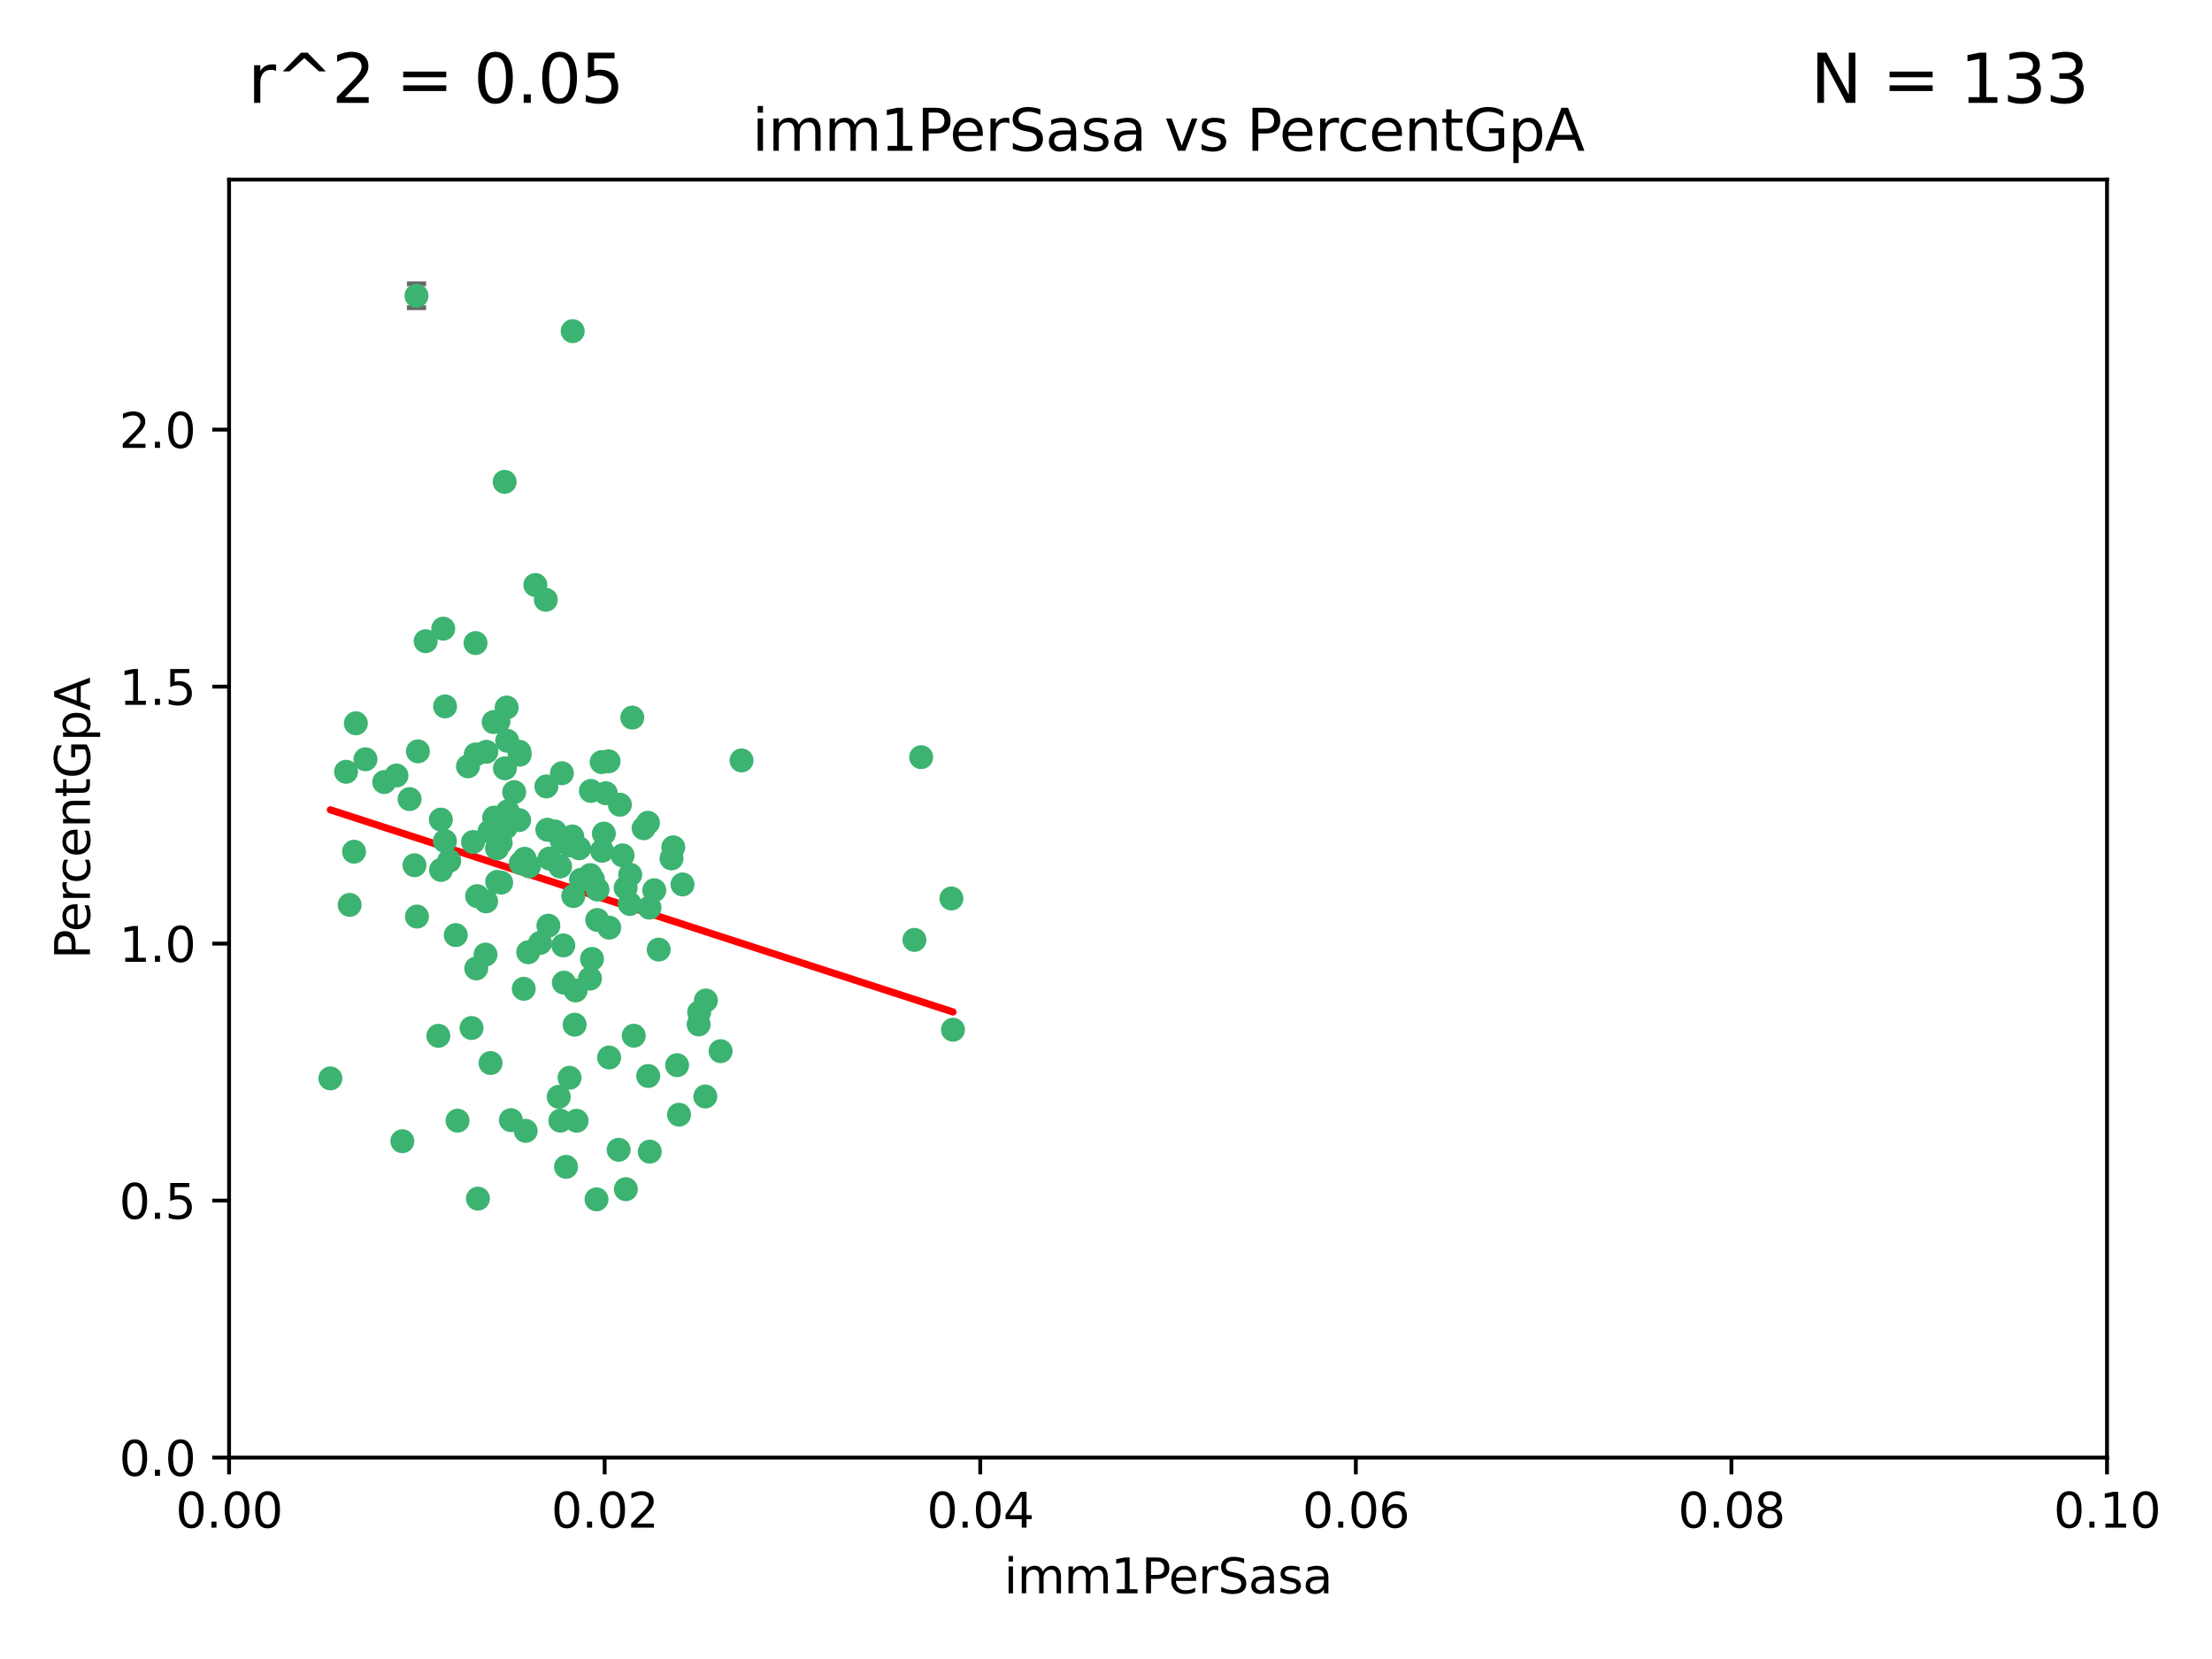 <?xml version="1.0" encoding="utf-8" standalone="no"?>
<!DOCTYPE svg PUBLIC "-//W3C//DTD SVG 1.1//EN"
  "http://www.w3.org/Graphics/SVG/1.1/DTD/svg11.dtd">
<svg xmlns:xlink="http://www.w3.org/1999/xlink" width="460.8pt" height="345.6pt" viewBox="0 0 460.8 345.6" xmlns="http://www.w3.org/2000/svg" version="1.1">
 <defs>
  <style type="text/css">*{stroke-linejoin: round; stroke-linecap: butt}</style>
 </defs>
 <g id="figure_1">
  <g id="patch_1">
   <path d="M 0 345.6 
L 460.8 345.6 
L 460.8 0 
L 0 0 
z
" style="fill: #ffffff"/>
  </g>
  <g id="axes_1">
   <g id="patch_2">
    <path d="M 47.72 303.64 
L 438.93 303.64 
L 438.93 37.411 
L 47.72 37.411 
z
" style="fill: #ffffff"/>
   </g>
   <g id="PathCollection_1">
    <defs>
     <path id="m75497af7fc" d="M 0 1.118 
C 0.297 1.118 0.581 1 0.791 0.791 
C 1 0.581 1.118 0.297 1.118 0 
C 1.118 -0.297 1 -0.581 0.791 -0.791 
C 0.581 -1 0.297 -1.118 0 -1.118 
C -0.297 -1.118 -0.581 -1 -0.791 -0.791 
C -1 -0.581 -1.118 -0.297 -1.118 0 
C -1.118 0.297 -1 0.581 -0.791 0.791 
C -0.581 1 -0.297 1.118 0 1.118 
z
" style="stroke: #3cb371"/>
    </defs>
    <g clip-path="url(#pd3682d6b6e)">
     <use xlink:href="#m75497af7fc" x="85.328" y="166.468" style="fill: #3cb371; stroke: #3cb371"/>
     <use xlink:href="#m75497af7fc" x="73.75" y="177.426" style="fill: #3cb371; stroke: #3cb371"/>
     <use xlink:href="#m75497af7fc" x="91.836" y="170.737" style="fill: #3cb371; stroke: #3cb371"/>
     <use xlink:href="#m75497af7fc" x="92.69" y="175.212" style="fill: #3cb371; stroke: #3cb371"/>
     <use xlink:href="#m75497af7fc" x="82.59" y="161.552" style="fill: #3cb371; stroke: #3cb371"/>
     <use xlink:href="#m75497af7fc" x="74.131" y="150.674" style="fill: #3cb371; stroke: #3cb371"/>
     <use xlink:href="#m75497af7fc" x="92.715" y="147.155" style="fill: #3cb371; stroke: #3cb371"/>
     <use xlink:href="#m75497af7fc" x="72.843" y="188.505" style="fill: #3cb371; stroke: #3cb371"/>
     <use xlink:href="#m75497af7fc" x="76.133" y="158.171" style="fill: #3cb371; stroke: #3cb371"/>
     <use xlink:href="#m75497af7fc" x="137.218" y="197.816" style="fill: #3cb371; stroke: #3cb371"/>
     <use xlink:href="#m75497af7fc" x="87.062" y="156.518" style="fill: #3cb371; stroke: #3cb371"/>
     <use xlink:href="#m75497af7fc" x="105.762" y="169.01" style="fill: #3cb371; stroke: #3cb371"/>
     <use xlink:href="#m75497af7fc" x="88.672" y="133.577" style="fill: #3cb371; stroke: #3cb371"/>
     <use xlink:href="#m75497af7fc" x="86.762" y="61.614" style="fill: #3cb371; stroke: #3cb371"/>
     <use xlink:href="#m75497af7fc" x="105.549" y="147.386" style="fill: #3cb371; stroke: #3cb371"/>
     <use xlink:href="#m75497af7fc" x="103.535" y="176.738" style="fill: #3cb371; stroke: #3cb371"/>
     <use xlink:href="#m75497af7fc" x="142.186" y="184.247" style="fill: #3cb371; stroke: #3cb371"/>
     <use xlink:href="#m75497af7fc" x="102.942" y="170.322" style="fill: #3cb371; stroke: #3cb371"/>
     <use xlink:href="#m75497af7fc" x="101.312" y="156.616" style="fill: #3cb371; stroke: #3cb371"/>
     <use xlink:href="#m75497af7fc" x="154.477" y="158.411" style="fill: #3cb371; stroke: #3cb371"/>
     <use xlink:href="#m75497af7fc" x="107.116" y="165.013" style="fill: #3cb371; stroke: #3cb371"/>
     <use xlink:href="#m75497af7fc" x="108.133" y="170.839" style="fill: #3cb371; stroke: #3cb371"/>
     <use xlink:href="#m75497af7fc" x="86.859" y="190.938" style="fill: #3cb371; stroke: #3cb371"/>
     <use xlink:href="#m75497af7fc" x="101.266" y="187.771" style="fill: #3cb371; stroke: #3cb371"/>
     <use xlink:href="#m75497af7fc" x="124.47" y="185.314" style="fill: #3cb371; stroke: #3cb371"/>
     <use xlink:href="#m75497af7fc" x="91.318" y="215.78" style="fill: #3cb371; stroke: #3cb371"/>
     <use xlink:href="#m75497af7fc" x="105.18" y="160.047" style="fill: #3cb371; stroke: #3cb371"/>
     <use xlink:href="#m75497af7fc" x="99.063" y="133.961" style="fill: #3cb371; stroke: #3cb371"/>
     <use xlink:href="#m75497af7fc" x="135.03" y="224.149" style="fill: #3cb371; stroke: #3cb371"/>
     <use xlink:href="#m75497af7fc" x="80.041" y="162.915" style="fill: #3cb371; stroke: #3cb371"/>
     <use xlink:href="#m75497af7fc" x="113.82" y="163.827" style="fill: #3cb371; stroke: #3cb371"/>
     <use xlink:href="#m75497af7fc" x="122.974" y="182.29" style="fill: #3cb371; stroke: #3cb371"/>
     <use xlink:href="#m75497af7fc" x="83.818" y="237.734" style="fill: #3cb371; stroke: #3cb371"/>
     <use xlink:href="#m75497af7fc" x="105.357" y="172.384" style="fill: #3cb371; stroke: #3cb371"/>
     <use xlink:href="#m75497af7fc" x="104.3" y="175.541" style="fill: #3cb371; stroke: #3cb371"/>
     <use xlink:href="#m75497af7fc" x="116.678" y="180.512" style="fill: #3cb371; stroke: #3cb371"/>
     <use xlink:href="#m75497af7fc" x="72.091" y="160.773" style="fill: #3cb371; stroke: #3cb371"/>
     <use xlink:href="#m75497af7fc" x="102.189" y="221.452" style="fill: #3cb371; stroke: #3cb371"/>
     <use xlink:href="#m75497af7fc" x="94.94" y="194.794" style="fill: #3cb371; stroke: #3cb371"/>
     <use xlink:href="#m75497af7fc" x="108.257" y="157.214" style="fill: #3cb371; stroke: #3cb371"/>
     <use xlink:href="#m75497af7fc" x="99.116" y="157.156" style="fill: #3cb371; stroke: #3cb371"/>
     <use xlink:href="#m75497af7fc" x="97.493" y="159.642" style="fill: #3cb371; stroke: #3cb371"/>
     <use xlink:href="#m75497af7fc" x="121.027" y="183.277" style="fill: #3cb371; stroke: #3cb371"/>
     <use xlink:href="#m75497af7fc" x="98.227" y="214.153" style="fill: #3cb371; stroke: #3cb371"/>
     <use xlink:href="#m75497af7fc" x="135.301" y="189.078" style="fill: #3cb371; stroke: #3cb371"/>
     <use xlink:href="#m75497af7fc" x="123.51" y="183.18" style="fill: #3cb371; stroke: #3cb371"/>
     <use xlink:href="#m75497af7fc" x="147.042" y="208.419" style="fill: #3cb371; stroke: #3cb371"/>
     <use xlink:href="#m75497af7fc" x="110.218" y="180.458" style="fill: #3cb371; stroke: #3cb371"/>
     <use xlink:href="#m75497af7fc" x="119.427" y="186.669" style="fill: #3cb371; stroke: #3cb371"/>
     <use xlink:href="#m75497af7fc" x="108.213" y="156.612" style="fill: #3cb371; stroke: #3cb371"/>
     <use xlink:href="#m75497af7fc" x="91.877" y="181.224" style="fill: #3cb371; stroke: #3cb371"/>
     <use xlink:href="#m75497af7fc" x="114.449" y="178.857" style="fill: #3cb371; stroke: #3cb371"/>
     <use xlink:href="#m75497af7fc" x="190.495" y="195.794" style="fill: #3cb371; stroke: #3cb371"/>
     <use xlink:href="#m75497af7fc" x="122.906" y="203.863" style="fill: #3cb371; stroke: #3cb371"/>
     <use xlink:href="#m75497af7fc" x="119.907" y="206.326" style="fill: #3cb371; stroke: #3cb371"/>
     <use xlink:href="#m75497af7fc" x="101.947" y="173.231" style="fill: #3cb371; stroke: #3cb371"/>
     <use xlink:href="#m75497af7fc" x="129.13" y="167.635" style="fill: #3cb371; stroke: #3cb371"/>
     <use xlink:href="#m75497af7fc" x="98.543" y="175.402" style="fill: #3cb371; stroke: #3cb371"/>
     <use xlink:href="#m75497af7fc" x="110.038" y="198.364" style="fill: #3cb371; stroke: #3cb371"/>
     <use xlink:href="#m75497af7fc" x="109.288" y="178.895" style="fill: #3cb371; stroke: #3cb371"/>
     <use xlink:href="#m75497af7fc" x="125.794" y="173.659" style="fill: #3cb371; stroke: #3cb371"/>
     <use xlink:href="#m75497af7fc" x="106.423" y="233.343" style="fill: #3cb371; stroke: #3cb371"/>
     <use xlink:href="#m75497af7fc" x="103.572" y="183.706" style="fill: #3cb371; stroke: #3cb371"/>
     <use xlink:href="#m75497af7fc" x="139.891" y="178.823" style="fill: #3cb371; stroke: #3cb371"/>
     <use xlink:href="#m75497af7fc" x="92.334" y="130.957" style="fill: #3cb371; stroke: #3cb371"/>
     <use xlink:href="#m75497af7fc" x="124.417" y="191.645" style="fill: #3cb371; stroke: #3cb371"/>
     <use xlink:href="#m75497af7fc" x="125.414" y="177.238" style="fill: #3cb371; stroke: #3cb371"/>
     <use xlink:href="#m75497af7fc" x="99.392" y="186.674" style="fill: #3cb371; stroke: #3cb371"/>
     <use xlink:href="#m75497af7fc" x="120.64" y="176.713" style="fill: #3cb371; stroke: #3cb371"/>
     <use xlink:href="#m75497af7fc" x="119.21" y="174.251" style="fill: #3cb371; stroke: #3cb371"/>
     <use xlink:href="#m75497af7fc" x="129.694" y="178.188" style="fill: #3cb371; stroke: #3cb371"/>
     <use xlink:href="#m75497af7fc" x="104.404" y="183.865" style="fill: #3cb371; stroke: #3cb371"/>
     <use xlink:href="#m75497af7fc" x="131.284" y="182.222" style="fill: #3cb371; stroke: #3cb371"/>
     <use xlink:href="#m75497af7fc" x="86.342" y="180.245" style="fill: #3cb371; stroke: #3cb371"/>
     <use xlink:href="#m75497af7fc" x="115.592" y="173.202" style="fill: #3cb371; stroke: #3cb371"/>
     <use xlink:href="#m75497af7fc" x="93.576" y="179.334" style="fill: #3cb371; stroke: #3cb371"/>
     <use xlink:href="#m75497af7fc" x="103.841" y="150.262" style="fill: #3cb371; stroke: #3cb371"/>
     <use xlink:href="#m75497af7fc" x="134.082" y="172.541" style="fill: #3cb371; stroke: #3cb371"/>
     <use xlink:href="#m75497af7fc" x="119.302" y="68.985" style="fill: #3cb371; stroke: #3cb371"/>
     <use xlink:href="#m75497af7fc" x="108.481" y="179.815" style="fill: #3cb371; stroke: #3cb371"/>
     <use xlink:href="#m75497af7fc" x="114.236" y="192.836" style="fill: #3cb371; stroke: #3cb371"/>
     <use xlink:href="#m75497af7fc" x="136.294" y="185.452" style="fill: #3cb371; stroke: #3cb371"/>
     <use xlink:href="#m75497af7fc" x="126.203" y="165.246" style="fill: #3cb371; stroke: #3cb371"/>
     <use xlink:href="#m75497af7fc" x="119.71" y="213.461" style="fill: #3cb371; stroke: #3cb371"/>
     <use xlink:href="#m75497af7fc" x="102.839" y="150.426" style="fill: #3cb371; stroke: #3cb371"/>
     <use xlink:href="#m75497af7fc" x="118.648" y="224.522" style="fill: #3cb371; stroke: #3cb371"/>
     <use xlink:href="#m75497af7fc" x="117.025" y="175.129" style="fill: #3cb371; stroke: #3cb371"/>
     <use xlink:href="#m75497af7fc" x="111.522" y="121.865" style="fill: #3cb371; stroke: #3cb371"/>
     <use xlink:href="#m75497af7fc" x="120.112" y="233.476" style="fill: #3cb371; stroke: #3cb371"/>
     <use xlink:href="#m75497af7fc" x="126.78" y="158.596" style="fill: #3cb371; stroke: #3cb371"/>
     <use xlink:href="#m75497af7fc" x="118.555" y="176.11" style="fill: #3cb371; stroke: #3cb371"/>
     <use xlink:href="#m75497af7fc" x="101.145" y="198.86" style="fill: #3cb371; stroke: #3cb371"/>
     <use xlink:href="#m75497af7fc" x="140.258" y="176.511" style="fill: #3cb371; stroke: #3cb371"/>
     <use xlink:href="#m75497af7fc" x="123.089" y="164.766" style="fill: #3cb371; stroke: #3cb371"/>
     <use xlink:href="#m75497af7fc" x="113.704" y="124.947" style="fill: #3cb371; stroke: #3cb371"/>
     <use xlink:href="#m75497af7fc" x="105.661" y="154.321" style="fill: #3cb371; stroke: #3cb371"/>
     <use xlink:href="#m75497af7fc" x="145.649" y="210.887" style="fill: #3cb371; stroke: #3cb371"/>
     <use xlink:href="#m75497af7fc" x="134.979" y="171.401" style="fill: #3cb371; stroke: #3cb371"/>
     <use xlink:href="#m75497af7fc" x="114.022" y="172.846" style="fill: #3cb371; stroke: #3cb371"/>
     <use xlink:href="#m75497af7fc" x="126.894" y="220.299" style="fill: #3cb371; stroke: #3cb371"/>
     <use xlink:href="#m75497af7fc" x="99.561" y="249.691" style="fill: #3cb371; stroke: #3cb371"/>
     <use xlink:href="#m75497af7fc" x="116.398" y="228.488" style="fill: #3cb371; stroke: #3cb371"/>
     <use xlink:href="#m75497af7fc" x="128.871" y="239.521" style="fill: #3cb371; stroke: #3cb371"/>
     <use xlink:href="#m75497af7fc" x="105.128" y="100.38" style="fill: #3cb371; stroke: #3cb371"/>
     <use xlink:href="#m75497af7fc" x="124.263" y="249.845" style="fill: #3cb371; stroke: #3cb371"/>
     <use xlink:href="#m75497af7fc" x="116.73" y="233.457" style="fill: #3cb371; stroke: #3cb371"/>
     <use xlink:href="#m75497af7fc" x="198.195" y="187.17" style="fill: #3cb371; stroke: #3cb371"/>
     <use xlink:href="#m75497af7fc" x="191.893" y="157.734" style="fill: #3cb371; stroke: #3cb371"/>
     <use xlink:href="#m75497af7fc" x="130.376" y="247.733" style="fill: #3cb371; stroke: #3cb371"/>
     <use xlink:href="#m75497af7fc" x="198.524" y="214.513" style="fill: #3cb371; stroke: #3cb371"/>
     <use xlink:href="#m75497af7fc" x="117.052" y="161.077" style="fill: #3cb371; stroke: #3cb371"/>
     <use xlink:href="#m75497af7fc" x="146.925" y="228.418" style="fill: #3cb371; stroke: #3cb371"/>
     <use xlink:href="#m75497af7fc" x="68.824" y="224.651" style="fill: #3cb371; stroke: #3cb371"/>
     <use xlink:href="#m75497af7fc" x="145.541" y="213.407" style="fill: #3cb371; stroke: #3cb371"/>
     <use xlink:href="#m75497af7fc" x="117.916" y="243.075" style="fill: #3cb371; stroke: #3cb371"/>
     <use xlink:href="#m75497af7fc" x="109.508" y="235.578" style="fill: #3cb371; stroke: #3cb371"/>
     <use xlink:href="#m75497af7fc" x="95.317" y="233.452" style="fill: #3cb371; stroke: #3cb371"/>
     <use xlink:href="#m75497af7fc" x="109.108" y="205.985" style="fill: #3cb371; stroke: #3cb371"/>
     <use xlink:href="#m75497af7fc" x="131.205" y="188.309" style="fill: #3cb371; stroke: #3cb371"/>
     <use xlink:href="#m75497af7fc" x="141.052" y="221.897" style="fill: #3cb371; stroke: #3cb371"/>
     <use xlink:href="#m75497af7fc" x="130.337" y="184.957" style="fill: #3cb371; stroke: #3cb371"/>
     <use xlink:href="#m75497af7fc" x="125.338" y="158.76" style="fill: #3cb371; stroke: #3cb371"/>
     <use xlink:href="#m75497af7fc" x="99.21" y="201.741" style="fill: #3cb371; stroke: #3cb371"/>
     <use xlink:href="#m75497af7fc" x="141.457" y="232.211" style="fill: #3cb371; stroke: #3cb371"/>
     <use xlink:href="#m75497af7fc" x="117.345" y="196.951" style="fill: #3cb371; stroke: #3cb371"/>
     <use xlink:href="#m75497af7fc" x="132.024" y="215.753" style="fill: #3cb371; stroke: #3cb371"/>
     <use xlink:href="#m75497af7fc" x="135.356" y="239.906" style="fill: #3cb371; stroke: #3cb371"/>
     <use xlink:href="#m75497af7fc" x="112.507" y="196.429" style="fill: #3cb371; stroke: #3cb371"/>
     <use xlink:href="#m75497af7fc" x="126.914" y="193.248" style="fill: #3cb371; stroke: #3cb371"/>
     <use xlink:href="#m75497af7fc" x="123.327" y="199.759" style="fill: #3cb371; stroke: #3cb371"/>
     <use xlink:href="#m75497af7fc" x="131.718" y="149.487" style="fill: #3cb371; stroke: #3cb371"/>
     <use xlink:href="#m75497af7fc" x="150.115" y="218.978" style="fill: #3cb371; stroke: #3cb371"/>
     <use xlink:href="#m75497af7fc" x="117.464" y="204.705" style="fill: #3cb371; stroke: #3cb371"/>
    </g>
   </g>
   <g id="matplotlib.axis_1">
    <g id="xtick_1">
     <g id="line2d_1">
      <defs>
       <path id="m63f1f62803" d="M 0 0 
L 0 3.5 
" style="stroke: #000000; stroke-width: 0.8"/>
      </defs>
      <g>
       <use xlink:href="#m63f1f62803" x="47.72" y="303.64" style="stroke: #000000; stroke-width: 0.8"/>
      </g>
     </g>
     <g id="text_1">
      <!-- 0.00 -->
      <g transform="translate(36.587 318.238)scale(0.1 -0.1)">
       <defs>
        <path id="DejaVuSans-30" d="M 2034 4250 
Q 1547 4250 1301 3770 
Q 1056 3291 1056 2328 
Q 1056 1369 1301 889 
Q 1547 409 2034 409 
Q 2525 409 2770 889 
Q 3016 1369 3016 2328 
Q 3016 3291 2770 3770 
Q 2525 4250 2034 4250 
z
M 2034 4750 
Q 2819 4750 3233 4129 
Q 3647 3509 3647 2328 
Q 3647 1150 3233 529 
Q 2819 -91 2034 -91 
Q 1250 -91 836 529 
Q 422 1150 422 2328 
Q 422 3509 836 4129 
Q 1250 4750 2034 4750 
z
" transform="scale(0.016)"/>
        <path id="DejaVuSans-2e" d="M 684 794 
L 1344 794 
L 1344 0 
L 684 0 
L 684 794 
z
" transform="scale(0.016)"/>
       </defs>
       <use xlink:href="#DejaVuSans-30"/>
       <use xlink:href="#DejaVuSans-2e" x="63.623"/>
       <use xlink:href="#DejaVuSans-30" x="95.41"/>
       <use xlink:href="#DejaVuSans-30" x="159.033"/>
      </g>
     </g>
    </g>
    <g id="xtick_2">
     <g id="line2d_2">
      <g>
       <use xlink:href="#m63f1f62803" x="125.962" y="303.64" style="stroke: #000000; stroke-width: 0.8"/>
      </g>
     </g>
     <g id="text_2">
      <!-- 0.02 -->
      <g transform="translate(114.829 318.238)scale(0.1 -0.1)">
       <defs>
        <path id="DejaVuSans-32" d="M 1228 531 
L 3431 531 
L 3431 0 
L 469 0 
L 469 531 
Q 828 903 1448 1529 
Q 2069 2156 2228 2338 
Q 2531 2678 2651 2914 
Q 2772 3150 2772 3378 
Q 2772 3750 2511 3984 
Q 2250 4219 1831 4219 
Q 1534 4219 1204 4116 
Q 875 4013 500 3803 
L 500 4441 
Q 881 4594 1212 4672 
Q 1544 4750 1819 4750 
Q 2544 4750 2975 4387 
Q 3406 4025 3406 3419 
Q 3406 3131 3298 2873 
Q 3191 2616 2906 2266 
Q 2828 2175 2409 1742 
Q 1991 1309 1228 531 
z
" transform="scale(0.016)"/>
       </defs>
       <use xlink:href="#DejaVuSans-30"/>
       <use xlink:href="#DejaVuSans-2e" x="63.623"/>
       <use xlink:href="#DejaVuSans-30" x="95.41"/>
       <use xlink:href="#DejaVuSans-32" x="159.033"/>
      </g>
     </g>
    </g>
    <g id="xtick_3">
     <g id="line2d_3">
      <g>
       <use xlink:href="#m63f1f62803" x="204.204" y="303.64" style="stroke: #000000; stroke-width: 0.8"/>
      </g>
     </g>
     <g id="text_3">
      <!-- 0.04 -->
      <g transform="translate(193.071 318.238)scale(0.1 -0.1)">
       <defs>
        <path id="DejaVuSans-34" d="M 2419 4116 
L 825 1625 
L 2419 1625 
L 2419 4116 
z
M 2253 4666 
L 3047 4666 
L 3047 1625 
L 3713 1625 
L 3713 1100 
L 3047 1100 
L 3047 0 
L 2419 0 
L 2419 1100 
L 313 1100 
L 313 1709 
L 2253 4666 
z
" transform="scale(0.016)"/>
       </defs>
       <use xlink:href="#DejaVuSans-30"/>
       <use xlink:href="#DejaVuSans-2e" x="63.623"/>
       <use xlink:href="#DejaVuSans-30" x="95.41"/>
       <use xlink:href="#DejaVuSans-34" x="159.033"/>
      </g>
     </g>
    </g>
    <g id="xtick_4">
     <g id="line2d_4">
      <g>
       <use xlink:href="#m63f1f62803" x="282.446" y="303.64" style="stroke: #000000; stroke-width: 0.8"/>
      </g>
     </g>
     <g id="text_4">
      <!-- 0.06 -->
      <g transform="translate(271.313 318.238)scale(0.1 -0.1)">
       <defs>
        <path id="DejaVuSans-36" d="M 2113 2584 
Q 1688 2584 1439 2293 
Q 1191 2003 1191 1497 
Q 1191 994 1439 701 
Q 1688 409 2113 409 
Q 2538 409 2786 701 
Q 3034 994 3034 1497 
Q 3034 2003 2786 2293 
Q 2538 2584 2113 2584 
z
M 3366 4563 
L 3366 3988 
Q 3128 4100 2886 4159 
Q 2644 4219 2406 4219 
Q 1781 4219 1451 3797 
Q 1122 3375 1075 2522 
Q 1259 2794 1537 2939 
Q 1816 3084 2150 3084 
Q 2853 3084 3261 2657 
Q 3669 2231 3669 1497 
Q 3669 778 3244 343 
Q 2819 -91 2113 -91 
Q 1303 -91 875 529 
Q 447 1150 447 2328 
Q 447 3434 972 4092 
Q 1497 4750 2381 4750 
Q 2619 4750 2861 4703 
Q 3103 4656 3366 4563 
z
" transform="scale(0.016)"/>
       </defs>
       <use xlink:href="#DejaVuSans-30"/>
       <use xlink:href="#DejaVuSans-2e" x="63.623"/>
       <use xlink:href="#DejaVuSans-30" x="95.41"/>
       <use xlink:href="#DejaVuSans-36" x="159.033"/>
      </g>
     </g>
    </g>
    <g id="xtick_5">
     <g id="line2d_5">
      <g>
       <use xlink:href="#m63f1f62803" x="360.688" y="303.64" style="stroke: #000000; stroke-width: 0.8"/>
      </g>
     </g>
     <g id="text_5">
      <!-- 0.08 -->
      <g transform="translate(349.555 318.238)scale(0.1 -0.1)">
       <defs>
        <path id="DejaVuSans-38" d="M 2034 2216 
Q 1584 2216 1326 1975 
Q 1069 1734 1069 1313 
Q 1069 891 1326 650 
Q 1584 409 2034 409 
Q 2484 409 2743 651 
Q 3003 894 3003 1313 
Q 3003 1734 2745 1975 
Q 2488 2216 2034 2216 
z
M 1403 2484 
Q 997 2584 770 2862 
Q 544 3141 544 3541 
Q 544 4100 942 4425 
Q 1341 4750 2034 4750 
Q 2731 4750 3128 4425 
Q 3525 4100 3525 3541 
Q 3525 3141 3298 2862 
Q 3072 2584 2669 2484 
Q 3125 2378 3379 2068 
Q 3634 1759 3634 1313 
Q 3634 634 3220 271 
Q 2806 -91 2034 -91 
Q 1263 -91 848 271 
Q 434 634 434 1313 
Q 434 1759 690 2068 
Q 947 2378 1403 2484 
z
M 1172 3481 
Q 1172 3119 1398 2916 
Q 1625 2713 2034 2713 
Q 2441 2713 2670 2916 
Q 2900 3119 2900 3481 
Q 2900 3844 2670 4047 
Q 2441 4250 2034 4250 
Q 1625 4250 1398 4047 
Q 1172 3844 1172 3481 
z
" transform="scale(0.016)"/>
       </defs>
       <use xlink:href="#DejaVuSans-30"/>
       <use xlink:href="#DejaVuSans-2e" x="63.623"/>
       <use xlink:href="#DejaVuSans-30" x="95.41"/>
       <use xlink:href="#DejaVuSans-38" x="159.033"/>
      </g>
     </g>
    </g>
    <g id="xtick_6">
     <g id="line2d_6">
      <g>
       <use xlink:href="#m63f1f62803" x="438.93" y="303.64" style="stroke: #000000; stroke-width: 0.8"/>
      </g>
     </g>
     <g id="text_6">
      <!-- 0.10 -->
      <g transform="translate(427.797 318.238)scale(0.1 -0.1)">
       <defs>
        <path id="DejaVuSans-31" d="M 794 531 
L 1825 531 
L 1825 4091 
L 703 3866 
L 703 4441 
L 1819 4666 
L 2450 4666 
L 2450 531 
L 3481 531 
L 3481 0 
L 794 0 
L 794 531 
z
" transform="scale(0.016)"/>
       </defs>
       <use xlink:href="#DejaVuSans-30"/>
       <use xlink:href="#DejaVuSans-2e" x="63.623"/>
       <use xlink:href="#DejaVuSans-31" x="95.41"/>
       <use xlink:href="#DejaVuSans-30" x="159.033"/>
      </g>
     </g>
    </g>
    <g id="text_7">
     <!-- imm1PerSasa -->
     <g transform="translate(209.141 331.917)scale(0.1 -0.1)">
      <defs>
       <path id="DejaVuSans-69" d="M 603 3500 
L 1178 3500 
L 1178 0 
L 603 0 
L 603 3500 
z
M 603 4863 
L 1178 4863 
L 1178 4134 
L 603 4134 
L 603 4863 
z
" transform="scale(0.016)"/>
       <path id="DejaVuSans-6d" d="M 3328 2828 
Q 3544 3216 3844 3400 
Q 4144 3584 4550 3584 
Q 5097 3584 5394 3201 
Q 5691 2819 5691 2113 
L 5691 0 
L 5113 0 
L 5113 2094 
Q 5113 2597 4934 2840 
Q 4756 3084 4391 3084 
Q 3944 3084 3684 2787 
Q 3425 2491 3425 1978 
L 3425 0 
L 2847 0 
L 2847 2094 
Q 2847 2600 2669 2842 
Q 2491 3084 2119 3084 
Q 1678 3084 1418 2786 
Q 1159 2488 1159 1978 
L 1159 0 
L 581 0 
L 581 3500 
L 1159 3500 
L 1159 2956 
Q 1356 3278 1631 3431 
Q 1906 3584 2284 3584 
Q 2666 3584 2933 3390 
Q 3200 3197 3328 2828 
z
" transform="scale(0.016)"/>
       <path id="DejaVuSans-50" d="M 1259 4147 
L 1259 2394 
L 2053 2394 
Q 2494 2394 2734 2622 
Q 2975 2850 2975 3272 
Q 2975 3691 2734 3919 
Q 2494 4147 2053 4147 
L 1259 4147 
z
M 628 4666 
L 2053 4666 
Q 2838 4666 3239 4311 
Q 3641 3956 3641 3272 
Q 3641 2581 3239 2228 
Q 2838 1875 2053 1875 
L 1259 1875 
L 1259 0 
L 628 0 
L 628 4666 
z
" transform="scale(0.016)"/>
       <path id="DejaVuSans-65" d="M 3597 1894 
L 3597 1613 
L 953 1613 
Q 991 1019 1311 708 
Q 1631 397 2203 397 
Q 2534 397 2845 478 
Q 3156 559 3463 722 
L 3463 178 
Q 3153 47 2828 -22 
Q 2503 -91 2169 -91 
Q 1331 -91 842 396 
Q 353 884 353 1716 
Q 353 2575 817 3079 
Q 1281 3584 2069 3584 
Q 2775 3584 3186 3129 
Q 3597 2675 3597 1894 
z
M 3022 2063 
Q 3016 2534 2758 2815 
Q 2500 3097 2075 3097 
Q 1594 3097 1305 2825 
Q 1016 2553 972 2059 
L 3022 2063 
z
" transform="scale(0.016)"/>
       <path id="DejaVuSans-72" d="M 2631 2963 
Q 2534 3019 2420 3045 
Q 2306 3072 2169 3072 
Q 1681 3072 1420 2755 
Q 1159 2438 1159 1844 
L 1159 0 
L 581 0 
L 581 3500 
L 1159 3500 
L 1159 2956 
Q 1341 3275 1631 3429 
Q 1922 3584 2338 3584 
Q 2397 3584 2469 3576 
Q 2541 3569 2628 3553 
L 2631 2963 
z
" transform="scale(0.016)"/>
       <path id="DejaVuSans-53" d="M 3425 4513 
L 3425 3897 
Q 3066 4069 2747 4153 
Q 2428 4238 2131 4238 
Q 1616 4238 1336 4038 
Q 1056 3838 1056 3469 
Q 1056 3159 1242 3001 
Q 1428 2844 1947 2747 
L 2328 2669 
Q 3034 2534 3370 2195 
Q 3706 1856 3706 1288 
Q 3706 609 3251 259 
Q 2797 -91 1919 -91 
Q 1588 -91 1214 -16 
Q 841 59 441 206 
L 441 856 
Q 825 641 1194 531 
Q 1563 422 1919 422 
Q 2459 422 2753 634 
Q 3047 847 3047 1241 
Q 3047 1584 2836 1778 
Q 2625 1972 2144 2069 
L 1759 2144 
Q 1053 2284 737 2584 
Q 422 2884 422 3419 
Q 422 4038 858 4394 
Q 1294 4750 2059 4750 
Q 2388 4750 2728 4690 
Q 3069 4631 3425 4513 
z
" transform="scale(0.016)"/>
       <path id="DejaVuSans-61" d="M 2194 1759 
Q 1497 1759 1228 1600 
Q 959 1441 959 1056 
Q 959 750 1161 570 
Q 1363 391 1709 391 
Q 2188 391 2477 730 
Q 2766 1069 2766 1631 
L 2766 1759 
L 2194 1759 
z
M 3341 1997 
L 3341 0 
L 2766 0 
L 2766 531 
Q 2569 213 2275 61 
Q 1981 -91 1556 -91 
Q 1019 -91 701 211 
Q 384 513 384 1019 
Q 384 1609 779 1909 
Q 1175 2209 1959 2209 
L 2766 2209 
L 2766 2266 
Q 2766 2663 2505 2880 
Q 2244 3097 1772 3097 
Q 1472 3097 1187 3025 
Q 903 2953 641 2809 
L 641 3341 
Q 956 3463 1253 3523 
Q 1550 3584 1831 3584 
Q 2591 3584 2966 3190 
Q 3341 2797 3341 1997 
z
" transform="scale(0.016)"/>
       <path id="DejaVuSans-73" d="M 2834 3397 
L 2834 2853 
Q 2591 2978 2328 3040 
Q 2066 3103 1784 3103 
Q 1356 3103 1142 2972 
Q 928 2841 928 2578 
Q 928 2378 1081 2264 
Q 1234 2150 1697 2047 
L 1894 2003 
Q 2506 1872 2764 1633 
Q 3022 1394 3022 966 
Q 3022 478 2636 193 
Q 2250 -91 1575 -91 
Q 1294 -91 989 -36 
Q 684 19 347 128 
L 347 722 
Q 666 556 975 473 
Q 1284 391 1588 391 
Q 1994 391 2212 530 
Q 2431 669 2431 922 
Q 2431 1156 2273 1281 
Q 2116 1406 1581 1522 
L 1381 1569 
Q 847 1681 609 1914 
Q 372 2147 372 2553 
Q 372 3047 722 3315 
Q 1072 3584 1716 3584 
Q 2034 3584 2315 3537 
Q 2597 3491 2834 3397 
z
" transform="scale(0.016)"/>
      </defs>
      <use xlink:href="#DejaVuSans-69"/>
      <use xlink:href="#DejaVuSans-6d" x="27.783"/>
      <use xlink:href="#DejaVuSans-6d" x="125.195"/>
      <use xlink:href="#DejaVuSans-31" x="222.607"/>
      <use xlink:href="#DejaVuSans-50" x="286.23"/>
      <use xlink:href="#DejaVuSans-65" x="342.908"/>
      <use xlink:href="#DejaVuSans-72" x="404.432"/>
      <use xlink:href="#DejaVuSans-53" x="445.545"/>
      <use xlink:href="#DejaVuSans-61" x="509.021"/>
      <use xlink:href="#DejaVuSans-73" x="570.301"/>
      <use xlink:href="#DejaVuSans-61" x="622.4"/>
     </g>
    </g>
   </g>
   <g id="matplotlib.axis_2">
    <g id="ytick_1">
     <g id="line2d_7">
      <defs>
       <path id="m06400bfe9e" d="M 0 0 
L -3.5 0 
" style="stroke: #000000; stroke-width: 0.8"/>
      </defs>
      <g>
       <use xlink:href="#m06400bfe9e" x="47.72" y="303.64" style="stroke: #000000; stroke-width: 0.8"/>
      </g>
     </g>
     <g id="text_8">
      <!-- 0.0 -->
      <g transform="translate(24.817 307.439)scale(0.1 -0.1)">
       <use xlink:href="#DejaVuSans-30"/>
       <use xlink:href="#DejaVuSans-2e" x="63.623"/>
       <use xlink:href="#DejaVuSans-30" x="95.41"/>
      </g>
     </g>
    </g>
    <g id="ytick_2">
     <g id="line2d_8">
      <g>
       <use xlink:href="#m06400bfe9e" x="47.72" y="250.105" style="stroke: #000000; stroke-width: 0.8"/>
      </g>
     </g>
     <g id="text_9">
      <!-- 0.5 -->
      <g transform="translate(24.817 253.905)scale(0.1 -0.1)">
       <defs>
        <path id="DejaVuSans-35" d="M 691 4666 
L 3169 4666 
L 3169 4134 
L 1269 4134 
L 1269 2991 
Q 1406 3038 1543 3061 
Q 1681 3084 1819 3084 
Q 2600 3084 3056 2656 
Q 3513 2228 3513 1497 
Q 3513 744 3044 326 
Q 2575 -91 1722 -91 
Q 1428 -91 1123 -41 
Q 819 9 494 109 
L 494 744 
Q 775 591 1075 516 
Q 1375 441 1709 441 
Q 2250 441 2565 725 
Q 2881 1009 2881 1497 
Q 2881 1984 2565 2268 
Q 2250 2553 1709 2553 
Q 1456 2553 1204 2497 
Q 953 2441 691 2322 
L 691 4666 
z
" transform="scale(0.016)"/>
       </defs>
       <use xlink:href="#DejaVuSans-30"/>
       <use xlink:href="#DejaVuSans-2e" x="63.623"/>
       <use xlink:href="#DejaVuSans-35" x="95.41"/>
      </g>
     </g>
    </g>
    <g id="ytick_3">
     <g id="line2d_9">
      <g>
       <use xlink:href="#m06400bfe9e" x="47.72" y="196.571" style="stroke: #000000; stroke-width: 0.8"/>
      </g>
     </g>
     <g id="text_10">
      <!-- 1.0 -->
      <g transform="translate(24.817 200.37)scale(0.1 -0.1)">
       <use xlink:href="#DejaVuSans-31"/>
       <use xlink:href="#DejaVuSans-2e" x="63.623"/>
       <use xlink:href="#DejaVuSans-30" x="95.41"/>
      </g>
     </g>
    </g>
    <g id="ytick_4">
     <g id="line2d_10">
      <g>
       <use xlink:href="#m06400bfe9e" x="47.72" y="143.036" style="stroke: #000000; stroke-width: 0.8"/>
      </g>
     </g>
     <g id="text_11">
      <!-- 1.5 -->
      <g transform="translate(24.817 146.835)scale(0.1 -0.1)">
       <use xlink:href="#DejaVuSans-31"/>
       <use xlink:href="#DejaVuSans-2e" x="63.623"/>
       <use xlink:href="#DejaVuSans-35" x="95.41"/>
      </g>
     </g>
    </g>
    <g id="ytick_5">
     <g id="line2d_11">
      <g>
       <use xlink:href="#m06400bfe9e" x="47.72" y="89.501" style="stroke: #000000; stroke-width: 0.8"/>
      </g>
     </g>
     <g id="text_12">
      <!-- 2.0 -->
      <g transform="translate(24.817 93.301)scale(0.1 -0.1)">
       <use xlink:href="#DejaVuSans-32"/>
       <use xlink:href="#DejaVuSans-2e" x="63.623"/>
       <use xlink:href="#DejaVuSans-30" x="95.41"/>
      </g>
     </g>
    </g>
    <g id="text_13">
     <!-- PercentGpA -->
     <g transform="translate(18.737 199.802)rotate(-90)scale(0.1 -0.1)">
      <defs>
       <path id="DejaVuSans-63" d="M 3122 3366 
L 3122 2828 
Q 2878 2963 2633 3030 
Q 2388 3097 2138 3097 
Q 1578 3097 1268 2742 
Q 959 2388 959 1747 
Q 959 1106 1268 751 
Q 1578 397 2138 397 
Q 2388 397 2633 464 
Q 2878 531 3122 666 
L 3122 134 
Q 2881 22 2623 -34 
Q 2366 -91 2075 -91 
Q 1284 -91 818 406 
Q 353 903 353 1747 
Q 353 2603 823 3093 
Q 1294 3584 2113 3584 
Q 2378 3584 2631 3529 
Q 2884 3475 3122 3366 
z
" transform="scale(0.016)"/>
       <path id="DejaVuSans-6e" d="M 3513 2113 
L 3513 0 
L 2938 0 
L 2938 2094 
Q 2938 2591 2744 2837 
Q 2550 3084 2163 3084 
Q 1697 3084 1428 2787 
Q 1159 2491 1159 1978 
L 1159 0 
L 581 0 
L 581 3500 
L 1159 3500 
L 1159 2956 
Q 1366 3272 1645 3428 
Q 1925 3584 2291 3584 
Q 2894 3584 3203 3211 
Q 3513 2838 3513 2113 
z
" transform="scale(0.016)"/>
       <path id="DejaVuSans-74" d="M 1172 4494 
L 1172 3500 
L 2356 3500 
L 2356 3053 
L 1172 3053 
L 1172 1153 
Q 1172 725 1289 603 
Q 1406 481 1766 481 
L 2356 481 
L 2356 0 
L 1766 0 
Q 1100 0 847 248 
Q 594 497 594 1153 
L 594 3053 
L 172 3053 
L 172 3500 
L 594 3500 
L 594 4494 
L 1172 4494 
z
" transform="scale(0.016)"/>
       <path id="DejaVuSans-47" d="M 3809 666 
L 3809 1919 
L 2778 1919 
L 2778 2438 
L 4434 2438 
L 4434 434 
Q 4069 175 3628 42 
Q 3188 -91 2688 -91 
Q 1594 -91 976 548 
Q 359 1188 359 2328 
Q 359 3472 976 4111 
Q 1594 4750 2688 4750 
Q 3144 4750 3555 4637 
Q 3966 4525 4313 4306 
L 4313 3634 
Q 3963 3931 3569 4081 
Q 3175 4231 2741 4231 
Q 1884 4231 1454 3753 
Q 1025 3275 1025 2328 
Q 1025 1384 1454 906 
Q 1884 428 2741 428 
Q 3075 428 3337 486 
Q 3600 544 3809 666 
z
" transform="scale(0.016)"/>
       <path id="DejaVuSans-70" d="M 1159 525 
L 1159 -1331 
L 581 -1331 
L 581 3500 
L 1159 3500 
L 1159 2969 
Q 1341 3281 1617 3432 
Q 1894 3584 2278 3584 
Q 2916 3584 3314 3078 
Q 3713 2572 3713 1747 
Q 3713 922 3314 415 
Q 2916 -91 2278 -91 
Q 1894 -91 1617 61 
Q 1341 213 1159 525 
z
M 3116 1747 
Q 3116 2381 2855 2742 
Q 2594 3103 2138 3103 
Q 1681 3103 1420 2742 
Q 1159 2381 1159 1747 
Q 1159 1113 1420 752 
Q 1681 391 2138 391 
Q 2594 391 2855 752 
Q 3116 1113 3116 1747 
z
" transform="scale(0.016)"/>
       <path id="DejaVuSans-41" d="M 2188 4044 
L 1331 1722 
L 3047 1722 
L 2188 4044 
z
M 1831 4666 
L 2547 4666 
L 4325 0 
L 3669 0 
L 3244 1197 
L 1141 1197 
L 716 0 
L 50 0 
L 1831 4666 
z
" transform="scale(0.016)"/>
      </defs>
      <use xlink:href="#DejaVuSans-50"/>
      <use xlink:href="#DejaVuSans-65" x="56.678"/>
      <use xlink:href="#DejaVuSans-72" x="118.201"/>
      <use xlink:href="#DejaVuSans-63" x="157.064"/>
      <use xlink:href="#DejaVuSans-65" x="212.045"/>
      <use xlink:href="#DejaVuSans-6e" x="273.568"/>
      <use xlink:href="#DejaVuSans-74" x="336.947"/>
      <use xlink:href="#DejaVuSans-47" x="376.156"/>
      <use xlink:href="#DejaVuSans-70" x="453.646"/>
      <use xlink:href="#DejaVuSans-41" x="517.123"/>
     </g>
    </g>
   </g>
   <g id="LineCollection_1">
    <path d="M 85.328 166.567 
L 85.328 166.369 
" clip-path="url(#pd3682d6b6e)" style="fill: none; stroke: #696969"/>
    <path d="M 73.75 177.476 
L 73.75 177.376 
" clip-path="url(#pd3682d6b6e)" style="fill: none; stroke: #696969"/>
    <path d="M 91.836 170.789 
L 91.836 170.686 
" clip-path="url(#pd3682d6b6e)" style="fill: none; stroke: #696969"/>
    <path d="M 92.69 175.258 
L 92.69 175.167 
" clip-path="url(#pd3682d6b6e)" style="fill: none; stroke: #696969"/>
    <path d="M 82.59 161.677 
L 82.59 161.426 
" clip-path="url(#pd3682d6b6e)" style="fill: none; stroke: #696969"/>
    <path d="M 74.131 151.018 
L 74.131 150.331 
" clip-path="url(#pd3682d6b6e)" style="fill: none; stroke: #696969"/>
    <path d="M 92.715 147.254 
L 92.715 147.057 
" clip-path="url(#pd3682d6b6e)" style="fill: none; stroke: #696969"/>
    <path d="M 72.843 188.662 
L 72.843 188.348 
" clip-path="url(#pd3682d6b6e)" style="fill: none; stroke: #696969"/>
    <path d="M 76.133 158.225 
L 76.133 158.118 
" clip-path="url(#pd3682d6b6e)" style="fill: none; stroke: #696969"/>
    <path d="M 137.218 197.834 
L 137.218 197.797 
" clip-path="url(#pd3682d6b6e)" style="fill: none; stroke: #696969"/>
    <path d="M 87.062 156.58 
L 87.062 156.457 
" clip-path="url(#pd3682d6b6e)" style="fill: none; stroke: #696969"/>
    <path d="M 105.762 169.203 
L 105.762 168.817 
" clip-path="url(#pd3682d6b6e)" style="fill: none; stroke: #696969"/>
    <path d="M 88.672 133.684 
L 88.672 133.47 
" clip-path="url(#pd3682d6b6e)" style="fill: none; stroke: #696969"/>
    <path d="M 86.762 64.1 
L 86.762 59.128 
" clip-path="url(#pd3682d6b6e)" style="fill: none; stroke: #696969"/>
    <path d="M 105.549 147.639 
L 105.549 147.133 
" clip-path="url(#pd3682d6b6e)" style="fill: none; stroke: #696969"/>
    <path d="M 103.535 177.161 
L 103.535 176.315 
" clip-path="url(#pd3682d6b6e)" style="fill: none; stroke: #696969"/>
    <path d="M 142.186 184.315 
L 142.186 184.179 
" clip-path="url(#pd3682d6b6e)" style="fill: none; stroke: #696969"/>
    <path d="M 102.942 170.497 
L 102.942 170.148 
" clip-path="url(#pd3682d6b6e)" style="fill: none; stroke: #696969"/>
    <path d="M 101.312 156.793 
L 101.312 156.439 
" clip-path="url(#pd3682d6b6e)" style="fill: none; stroke: #696969"/>
    <path d="M 154.477 158.729 
L 154.477 158.094 
" clip-path="url(#pd3682d6b6e)" style="fill: none; stroke: #696969"/>
    <path d="M 107.116 165.183 
L 107.116 164.843 
" clip-path="url(#pd3682d6b6e)" style="fill: none; stroke: #696969"/>
    <path d="M 108.133 170.987 
L 108.133 170.691 
" clip-path="url(#pd3682d6b6e)" style="fill: none; stroke: #696969"/>
    <path d="M 86.859 191.16 
L 86.859 190.715 
" clip-path="url(#pd3682d6b6e)" style="fill: none; stroke: #696969"/>
    <path d="M 101.266 188.498 
L 101.266 187.045 
" clip-path="url(#pd3682d6b6e)" style="fill: none; stroke: #696969"/>
    <path d="M 124.47 185.378 
L 124.47 185.251 
" clip-path="url(#pd3682d6b6e)" style="fill: none; stroke: #696969"/>
    <path d="M 91.318 216.077 
L 91.318 215.482 
" clip-path="url(#pd3682d6b6e)" style="fill: none; stroke: #696969"/>
    <path d="M 105.18 160.208 
L 105.18 159.886 
" clip-path="url(#pd3682d6b6e)" style="fill: none; stroke: #696969"/>
    <path d="M 99.063 134.628 
L 99.063 133.293 
" clip-path="url(#pd3682d6b6e)" style="fill: none; stroke: #696969"/>
    <path d="M 135.03 224.309 
L 135.03 223.989 
" clip-path="url(#pd3682d6b6e)" style="fill: none; stroke: #696969"/>
    <path d="M 80.041 162.954 
L 80.041 162.875 
" clip-path="url(#pd3682d6b6e)" style="fill: none; stroke: #696969"/>
    <path d="M 113.82 163.992 
L 113.82 163.662 
" clip-path="url(#pd3682d6b6e)" style="fill: none; stroke: #696969"/>
    <path d="M 122.974 182.37 
L 122.974 182.209 
" clip-path="url(#pd3682d6b6e)" style="fill: none; stroke: #696969"/>
    <path d="M 83.818 237.801 
L 83.818 237.667 
" clip-path="url(#pd3682d6b6e)" style="fill: none; stroke: #696969"/>
    <path d="M 105.357 172.648 
L 105.357 172.12 
" clip-path="url(#pd3682d6b6e)" style="fill: none; stroke: #696969"/>
    <path d="M 104.3 175.623 
L 104.3 175.459 
" clip-path="url(#pd3682d6b6e)" style="fill: none; stroke: #696969"/>
    <path d="M 116.678 180.616 
L 116.678 180.408 
" clip-path="url(#pd3682d6b6e)" style="fill: none; stroke: #696969"/>
    <path d="M 72.091 161.174 
L 72.091 160.371 
" clip-path="url(#pd3682d6b6e)" style="fill: none; stroke: #696969"/>
    <path d="M 102.189 221.532 
L 102.189 221.371 
" clip-path="url(#pd3682d6b6e)" style="fill: none; stroke: #696969"/>
    <path d="M 94.94 194.872 
L 94.94 194.717 
" clip-path="url(#pd3682d6b6e)" style="fill: none; stroke: #696969"/>
    <path d="M 108.257 157.377 
L 108.257 157.052 
" clip-path="url(#pd3682d6b6e)" style="fill: none; stroke: #696969"/>
    <path d="M 99.116 157.228 
L 99.116 157.084 
" clip-path="url(#pd3682d6b6e)" style="fill: none; stroke: #696969"/>
    <path d="M 97.493 159.839 
L 97.493 159.446 
" clip-path="url(#pd3682d6b6e)" style="fill: none; stroke: #696969"/>
    <path d="M 121.027 183.392 
L 121.027 183.163 
" clip-path="url(#pd3682d6b6e)" style="fill: none; stroke: #696969"/>
    <path d="M 98.227 214.297 
L 98.227 214.009 
" clip-path="url(#pd3682d6b6e)" style="fill: none; stroke: #696969"/>
    <path d="M 135.301 189.261 
L 135.301 188.896 
" clip-path="url(#pd3682d6b6e)" style="fill: none; stroke: #696969"/>
    <path d="M 123.51 183.301 
L 123.51 183.059 
" clip-path="url(#pd3682d6b6e)" style="fill: none; stroke: #696969"/>
    <path d="M 147.042 208.462 
L 147.042 208.375 
" clip-path="url(#pd3682d6b6e)" style="fill: none; stroke: #696969"/>
    <path d="M 110.218 180.523 
L 110.218 180.393 
" clip-path="url(#pd3682d6b6e)" style="fill: none; stroke: #696969"/>
    <path d="M 119.427 187.075 
L 119.427 186.262 
" clip-path="url(#pd3682d6b6e)" style="fill: none; stroke: #696969"/>
    <path d="M 108.213 157.478 
L 108.213 155.746 
" clip-path="url(#pd3682d6b6e)" style="fill: none; stroke: #696969"/>
    <path d="M 91.877 181.289 
L 91.877 181.159 
" clip-path="url(#pd3682d6b6e)" style="fill: none; stroke: #696969"/>
    <path d="M 114.449 179.056 
L 114.449 178.658 
" clip-path="url(#pd3682d6b6e)" style="fill: none; stroke: #696969"/>
    <path d="M 190.495 195.893 
L 190.495 195.694 
" clip-path="url(#pd3682d6b6e)" style="fill: none; stroke: #696969"/>
    <path d="M 122.906 203.932 
L 122.906 203.794 
" clip-path="url(#pd3682d6b6e)" style="fill: none; stroke: #696969"/>
    <path d="M 119.907 206.525 
L 119.907 206.128 
" clip-path="url(#pd3682d6b6e)" style="fill: none; stroke: #696969"/>
    <path d="M 101.947 173.37 
L 101.947 173.091 
" clip-path="url(#pd3682d6b6e)" style="fill: none; stroke: #696969"/>
    <path d="M 129.13 167.829 
L 129.13 167.442 
" clip-path="url(#pd3682d6b6e)" style="fill: none; stroke: #696969"/>
    <path d="M 98.543 175.487 
L 98.543 175.316 
" clip-path="url(#pd3682d6b6e)" style="fill: none; stroke: #696969"/>
    <path d="M 110.038 198.613 
L 110.038 198.115 
" clip-path="url(#pd3682d6b6e)" style="fill: none; stroke: #696969"/>
    <path d="M 109.288 178.989 
L 109.288 178.801 
" clip-path="url(#pd3682d6b6e)" style="fill: none; stroke: #696969"/>
    <path d="M 125.794 173.782 
L 125.794 173.536 
" clip-path="url(#pd3682d6b6e)" style="fill: none; stroke: #696969"/>
    <path d="M 106.423 233.456 
L 106.423 233.23 
" clip-path="url(#pd3682d6b6e)" style="fill: none; stroke: #696969"/>
    <path d="M 103.572 183.928 
L 103.572 183.484 
" clip-path="url(#pd3682d6b6e)" style="fill: none; stroke: #696969"/>
    <path d="M 139.891 178.896 
L 139.891 178.75 
" clip-path="url(#pd3682d6b6e)" style="fill: none; stroke: #696969"/>
    <path d="M 92.334 131.058 
L 92.334 130.857 
" clip-path="url(#pd3682d6b6e)" style="fill: none; stroke: #696969"/>
    <path d="M 124.417 191.911 
L 124.417 191.38 
" clip-path="url(#pd3682d6b6e)" style="fill: none; stroke: #696969"/>
    <path d="M 125.414 177.332 
L 125.414 177.145 
" clip-path="url(#pd3682d6b6e)" style="fill: none; stroke: #696969"/>
    <path d="M 99.392 186.822 
L 99.392 186.526 
" clip-path="url(#pd3682d6b6e)" style="fill: none; stroke: #696969"/>
    <path d="M 120.64 176.784 
L 120.64 176.643 
" clip-path="url(#pd3682d6b6e)" style="fill: none; stroke: #696969"/>
    <path d="M 119.21 174.437 
L 119.21 174.065 
" clip-path="url(#pd3682d6b6e)" style="fill: none; stroke: #696969"/>
    <path d="M 129.694 178.417 
L 129.694 177.96 
" clip-path="url(#pd3682d6b6e)" style="fill: none; stroke: #696969"/>
    <path d="M 104.404 183.91 
L 104.404 183.821 
" clip-path="url(#pd3682d6b6e)" style="fill: none; stroke: #696969"/>
    <path d="M 131.284 182.699 
L 131.284 181.745 
" clip-path="url(#pd3682d6b6e)" style="fill: none; stroke: #696969"/>
    <path d="M 86.342 180.256 
L 86.342 180.234 
" clip-path="url(#pd3682d6b6e)" style="fill: none; stroke: #696969"/>
    <path d="M 115.592 173.241 
L 115.592 173.164 
" clip-path="url(#pd3682d6b6e)" style="fill: none; stroke: #696969"/>
    <path d="M 93.576 179.481 
L 93.576 179.186 
" clip-path="url(#pd3682d6b6e)" style="fill: none; stroke: #696969"/>
    <path d="M 103.841 151.119 
L 103.841 149.404 
" clip-path="url(#pd3682d6b6e)" style="fill: none; stroke: #696969"/>
    <path d="M 134.082 172.664 
L 134.082 172.418 
" clip-path="url(#pd3682d6b6e)" style="fill: none; stroke: #696969"/>
    <path d="M 119.302 69.891 
L 119.302 68.079 
" clip-path="url(#pd3682d6b6e)" style="fill: none; stroke: #696969"/>
    <path d="M 108.481 180.04 
L 108.481 179.589 
" clip-path="url(#pd3682d6b6e)" style="fill: none; stroke: #696969"/>
    <path d="M 114.236 192.925 
L 114.236 192.747 
" clip-path="url(#pd3682d6b6e)" style="fill: none; stroke: #696969"/>
    <path d="M 136.294 185.629 
L 136.294 185.276 
" clip-path="url(#pd3682d6b6e)" style="fill: none; stroke: #696969"/>
    <path d="M 126.203 165.34 
L 126.203 165.152 
" clip-path="url(#pd3682d6b6e)" style="fill: none; stroke: #696969"/>
    <path d="M 119.71 213.81 
L 119.71 213.112 
" clip-path="url(#pd3682d6b6e)" style="fill: none; stroke: #696969"/>
    <path d="M 102.839 150.897 
L 102.839 149.954 
" clip-path="url(#pd3682d6b6e)" style="fill: none; stroke: #696969"/>
    <path d="M 118.648 224.574 
L 118.648 224.471 
" clip-path="url(#pd3682d6b6e)" style="fill: none; stroke: #696969"/>
    <path d="M 117.025 175.427 
L 117.025 174.831 
" clip-path="url(#pd3682d6b6e)" style="fill: none; stroke: #696969"/>
    <path d="M 111.522 122.524 
L 111.522 121.207 
" clip-path="url(#pd3682d6b6e)" style="fill: none; stroke: #696969"/>
    <path d="M 120.112 233.649 
L 120.112 233.302 
" clip-path="url(#pd3682d6b6e)" style="fill: none; stroke: #696969"/>
    <path d="M 126.78 158.611 
L 126.78 158.581 
" clip-path="url(#pd3682d6b6e)" style="fill: none; stroke: #696969"/>
    <path d="M 118.555 176.125 
L 118.555 176.094 
" clip-path="url(#pd3682d6b6e)" style="fill: none; stroke: #696969"/>
    <path d="M 101.145 199.12 
L 101.145 198.6 
" clip-path="url(#pd3682d6b6e)" style="fill: none; stroke: #696969"/>
    <path d="M 140.258 176.603 
L 140.258 176.418 
" clip-path="url(#pd3682d6b6e)" style="fill: none; stroke: #696969"/>
    <path d="M 123.089 165.24 
L 123.089 164.293 
" clip-path="url(#pd3682d6b6e)" style="fill: none; stroke: #696969"/>
    <path d="M 113.704 125.754 
L 113.704 124.14 
" clip-path="url(#pd3682d6b6e)" style="fill: none; stroke: #696969"/>
    <path d="M 105.661 154.525 
L 105.661 154.117 
" clip-path="url(#pd3682d6b6e)" style="fill: none; stroke: #696969"/>
    <path d="M 145.649 211.072 
L 145.649 210.702 
" clip-path="url(#pd3682d6b6e)" style="fill: none; stroke: #696969"/>
    <path d="M 134.979 171.507 
L 134.979 171.295 
" clip-path="url(#pd3682d6b6e)" style="fill: none; stroke: #696969"/>
    <path d="M 114.022 172.911 
L 114.022 172.78 
" clip-path="url(#pd3682d6b6e)" style="fill: none; stroke: #696969"/>
    <path d="M 126.894 220.407 
L 126.894 220.192 
" clip-path="url(#pd3682d6b6e)" style="fill: none; stroke: #696969"/>
    <path d="M 99.561 249.809 
L 99.561 249.574 
" clip-path="url(#pd3682d6b6e)" style="fill: none; stroke: #696969"/>
    <path d="M 116.398 228.663 
L 116.398 228.313 
" clip-path="url(#pd3682d6b6e)" style="fill: none; stroke: #696969"/>
    <path d="M 128.871 239.68 
L 128.871 239.362 
" clip-path="url(#pd3682d6b6e)" style="fill: none; stroke: #696969"/>
    <path d="M 105.128 101.334 
L 105.128 99.426 
" clip-path="url(#pd3682d6b6e)" style="fill: none; stroke: #696969"/>
    <path d="M 124.263 250.041 
L 124.263 249.648 
" clip-path="url(#pd3682d6b6e)" style="fill: none; stroke: #696969"/>
    <path d="M 116.73 233.583 
L 116.73 233.331 
" clip-path="url(#pd3682d6b6e)" style="fill: none; stroke: #696969"/>
    <path d="M 198.195 187.816 
L 198.195 186.523 
" clip-path="url(#pd3682d6b6e)" style="fill: none; stroke: #696969"/>
    <path d="M 191.893 157.802 
L 191.893 157.667 
" clip-path="url(#pd3682d6b6e)" style="fill: none; stroke: #696969"/>
    <path d="M 130.376 247.902 
L 130.376 247.563 
" clip-path="url(#pd3682d6b6e)" style="fill: none; stroke: #696969"/>
    <path d="M 198.524 214.636 
L 198.524 214.39 
" clip-path="url(#pd3682d6b6e)" style="fill: none; stroke: #696969"/>
    <path d="M 117.052 161.195 
L 117.052 160.959 
" clip-path="url(#pd3682d6b6e)" style="fill: none; stroke: #696969"/>
    <path d="M 146.925 228.497 
L 146.925 228.34 
" clip-path="url(#pd3682d6b6e)" style="fill: none; stroke: #696969"/>
    <path d="M 68.824 225.009 
L 68.824 224.293 
" clip-path="url(#pd3682d6b6e)" style="fill: none; stroke: #696969"/>
    <path d="M 145.541 213.477 
L 145.541 213.337 
" clip-path="url(#pd3682d6b6e)" style="fill: none; stroke: #696969"/>
    <path d="M 117.916 243.184 
L 117.916 242.966 
" clip-path="url(#pd3682d6b6e)" style="fill: none; stroke: #696969"/>
    <path d="M 109.508 235.791 
L 109.508 235.365 
" clip-path="url(#pd3682d6b6e)" style="fill: none; stroke: #696969"/>
    <path d="M 95.317 233.641 
L 95.317 233.263 
" clip-path="url(#pd3682d6b6e)" style="fill: none; stroke: #696969"/>
    <path d="M 109.108 206.03 
L 109.108 205.94 
" clip-path="url(#pd3682d6b6e)" style="fill: none; stroke: #696969"/>
    <path d="M 131.205 188.474 
L 131.205 188.143 
" clip-path="url(#pd3682d6b6e)" style="fill: none; stroke: #696969"/>
    <path d="M 141.052 221.96 
L 141.052 221.833 
" clip-path="url(#pd3682d6b6e)" style="fill: none; stroke: #696969"/>
    <path d="M 130.337 185.01 
L 130.337 184.904 
" clip-path="url(#pd3682d6b6e)" style="fill: none; stroke: #696969"/>
    <path d="M 125.338 158.826 
L 125.338 158.694 
" clip-path="url(#pd3682d6b6e)" style="fill: none; stroke: #696969"/>
    <path d="M 99.21 201.791 
L 99.21 201.691 
" clip-path="url(#pd3682d6b6e)" style="fill: none; stroke: #696969"/>
    <path d="M 141.457 232.267 
L 141.457 232.154 
" clip-path="url(#pd3682d6b6e)" style="fill: none; stroke: #696969"/>
    <path d="M 117.345 196.97 
L 117.345 196.932 
" clip-path="url(#pd3682d6b6e)" style="fill: none; stroke: #696969"/>
    <path d="M 132.024 215.856 
L 132.024 215.65 
" clip-path="url(#pd3682d6b6e)" style="fill: none; stroke: #696969"/>
    <path d="M 135.356 240.056 
L 135.356 239.756 
" clip-path="url(#pd3682d6b6e)" style="fill: none; stroke: #696969"/>
    <path d="M 112.507 196.589 
L 112.507 196.269 
" clip-path="url(#pd3682d6b6e)" style="fill: none; stroke: #696969"/>
    <path d="M 126.914 193.388 
L 126.914 193.108 
" clip-path="url(#pd3682d6b6e)" style="fill: none; stroke: #696969"/>
    <path d="M 123.327 199.898 
L 123.327 199.62 
" clip-path="url(#pd3682d6b6e)" style="fill: none; stroke: #696969"/>
    <path d="M 131.718 149.565 
L 131.718 149.408 
" clip-path="url(#pd3682d6b6e)" style="fill: none; stroke: #696969"/>
    <path d="M 150.115 219.022 
L 150.115 218.933 
" clip-path="url(#pd3682d6b6e)" style="fill: none; stroke: #696969"/>
    <path d="M 117.464 204.745 
L 117.464 204.665 
" clip-path="url(#pd3682d6b6e)" style="fill: none; stroke: #696969"/>
   </g>
   <g id="line2d_12">
    <defs>
     <path id="m2b32b7afeb" d="M 2 0 
L -2 -0 
" style="stroke: #696969"/>
    </defs>
    <g clip-path="url(#pd3682d6b6e)">
     <use xlink:href="#m2b32b7afeb" x="85.328" y="166.567" style="fill: #696969; stroke: #696969"/>
     <use xlink:href="#m2b32b7afeb" x="73.75" y="177.476" style="fill: #696969; stroke: #696969"/>
     <use xlink:href="#m2b32b7afeb" x="91.836" y="170.789" style="fill: #696969; stroke: #696969"/>
     <use xlink:href="#m2b32b7afeb" x="92.69" y="175.258" style="fill: #696969; stroke: #696969"/>
     <use xlink:href="#m2b32b7afeb" x="82.59" y="161.677" style="fill: #696969; stroke: #696969"/>
     <use xlink:href="#m2b32b7afeb" x="74.131" y="151.018" style="fill: #696969; stroke: #696969"/>
     <use xlink:href="#m2b32b7afeb" x="92.715" y="147.254" style="fill: #696969; stroke: #696969"/>
     <use xlink:href="#m2b32b7afeb" x="72.843" y="188.662" style="fill: #696969; stroke: #696969"/>
     <use xlink:href="#m2b32b7afeb" x="76.133" y="158.225" style="fill: #696969; stroke: #696969"/>
     <use xlink:href="#m2b32b7afeb" x="137.218" y="197.834" style="fill: #696969; stroke: #696969"/>
     <use xlink:href="#m2b32b7afeb" x="87.062" y="156.58" style="fill: #696969; stroke: #696969"/>
     <use xlink:href="#m2b32b7afeb" x="105.762" y="169.203" style="fill: #696969; stroke: #696969"/>
     <use xlink:href="#m2b32b7afeb" x="88.672" y="133.684" style="fill: #696969; stroke: #696969"/>
     <use xlink:href="#m2b32b7afeb" x="86.762" y="64.1" style="fill: #696969; stroke: #696969"/>
     <use xlink:href="#m2b32b7afeb" x="105.549" y="147.639" style="fill: #696969; stroke: #696969"/>
     <use xlink:href="#m2b32b7afeb" x="103.535" y="177.161" style="fill: #696969; stroke: #696969"/>
     <use xlink:href="#m2b32b7afeb" x="142.186" y="184.315" style="fill: #696969; stroke: #696969"/>
     <use xlink:href="#m2b32b7afeb" x="102.942" y="170.497" style="fill: #696969; stroke: #696969"/>
     <use xlink:href="#m2b32b7afeb" x="101.312" y="156.793" style="fill: #696969; stroke: #696969"/>
     <use xlink:href="#m2b32b7afeb" x="154.477" y="158.729" style="fill: #696969; stroke: #696969"/>
     <use xlink:href="#m2b32b7afeb" x="107.116" y="165.183" style="fill: #696969; stroke: #696969"/>
     <use xlink:href="#m2b32b7afeb" x="108.133" y="170.987" style="fill: #696969; stroke: #696969"/>
     <use xlink:href="#m2b32b7afeb" x="86.859" y="191.16" style="fill: #696969; stroke: #696969"/>
     <use xlink:href="#m2b32b7afeb" x="101.266" y="188.498" style="fill: #696969; stroke: #696969"/>
     <use xlink:href="#m2b32b7afeb" x="124.47" y="185.378" style="fill: #696969; stroke: #696969"/>
     <use xlink:href="#m2b32b7afeb" x="91.318" y="216.077" style="fill: #696969; stroke: #696969"/>
     <use xlink:href="#m2b32b7afeb" x="105.18" y="160.208" style="fill: #696969; stroke: #696969"/>
     <use xlink:href="#m2b32b7afeb" x="99.063" y="134.628" style="fill: #696969; stroke: #696969"/>
     <use xlink:href="#m2b32b7afeb" x="135.03" y="224.309" style="fill: #696969; stroke: #696969"/>
     <use xlink:href="#m2b32b7afeb" x="80.041" y="162.954" style="fill: #696969; stroke: #696969"/>
     <use xlink:href="#m2b32b7afeb" x="113.82" y="163.992" style="fill: #696969; stroke: #696969"/>
     <use xlink:href="#m2b32b7afeb" x="122.974" y="182.37" style="fill: #696969; stroke: #696969"/>
     <use xlink:href="#m2b32b7afeb" x="83.818" y="237.801" style="fill: #696969; stroke: #696969"/>
     <use xlink:href="#m2b32b7afeb" x="105.357" y="172.648" style="fill: #696969; stroke: #696969"/>
     <use xlink:href="#m2b32b7afeb" x="104.3" y="175.623" style="fill: #696969; stroke: #696969"/>
     <use xlink:href="#m2b32b7afeb" x="116.678" y="180.616" style="fill: #696969; stroke: #696969"/>
     <use xlink:href="#m2b32b7afeb" x="72.091" y="161.174" style="fill: #696969; stroke: #696969"/>
     <use xlink:href="#m2b32b7afeb" x="102.189" y="221.532" style="fill: #696969; stroke: #696969"/>
     <use xlink:href="#m2b32b7afeb" x="94.94" y="194.872" style="fill: #696969; stroke: #696969"/>
     <use xlink:href="#m2b32b7afeb" x="108.257" y="157.377" style="fill: #696969; stroke: #696969"/>
     <use xlink:href="#m2b32b7afeb" x="99.116" y="157.228" style="fill: #696969; stroke: #696969"/>
     <use xlink:href="#m2b32b7afeb" x="97.493" y="159.839" style="fill: #696969; stroke: #696969"/>
     <use xlink:href="#m2b32b7afeb" x="121.027" y="183.392" style="fill: #696969; stroke: #696969"/>
     <use xlink:href="#m2b32b7afeb" x="98.227" y="214.297" style="fill: #696969; stroke: #696969"/>
     <use xlink:href="#m2b32b7afeb" x="135.301" y="189.261" style="fill: #696969; stroke: #696969"/>
     <use xlink:href="#m2b32b7afeb" x="123.51" y="183.301" style="fill: #696969; stroke: #696969"/>
     <use xlink:href="#m2b32b7afeb" x="147.042" y="208.462" style="fill: #696969; stroke: #696969"/>
     <use xlink:href="#m2b32b7afeb" x="110.218" y="180.523" style="fill: #696969; stroke: #696969"/>
     <use xlink:href="#m2b32b7afeb" x="119.427" y="187.075" style="fill: #696969; stroke: #696969"/>
     <use xlink:href="#m2b32b7afeb" x="108.213" y="157.478" style="fill: #696969; stroke: #696969"/>
     <use xlink:href="#m2b32b7afeb" x="91.877" y="181.289" style="fill: #696969; stroke: #696969"/>
     <use xlink:href="#m2b32b7afeb" x="114.449" y="179.056" style="fill: #696969; stroke: #696969"/>
     <use xlink:href="#m2b32b7afeb" x="190.495" y="195.893" style="fill: #696969; stroke: #696969"/>
     <use xlink:href="#m2b32b7afeb" x="122.906" y="203.932" style="fill: #696969; stroke: #696969"/>
     <use xlink:href="#m2b32b7afeb" x="119.907" y="206.525" style="fill: #696969; stroke: #696969"/>
     <use xlink:href="#m2b32b7afeb" x="101.947" y="173.37" style="fill: #696969; stroke: #696969"/>
     <use xlink:href="#m2b32b7afeb" x="129.13" y="167.829" style="fill: #696969; stroke: #696969"/>
     <use xlink:href="#m2b32b7afeb" x="98.543" y="175.487" style="fill: #696969; stroke: #696969"/>
     <use xlink:href="#m2b32b7afeb" x="110.038" y="198.613" style="fill: #696969; stroke: #696969"/>
     <use xlink:href="#m2b32b7afeb" x="109.288" y="178.989" style="fill: #696969; stroke: #696969"/>
     <use xlink:href="#m2b32b7afeb" x="125.794" y="173.782" style="fill: #696969; stroke: #696969"/>
     <use xlink:href="#m2b32b7afeb" x="106.423" y="233.456" style="fill: #696969; stroke: #696969"/>
     <use xlink:href="#m2b32b7afeb" x="103.572" y="183.928" style="fill: #696969; stroke: #696969"/>
     <use xlink:href="#m2b32b7afeb" x="139.891" y="178.896" style="fill: #696969; stroke: #696969"/>
     <use xlink:href="#m2b32b7afeb" x="92.334" y="131.058" style="fill: #696969; stroke: #696969"/>
     <use xlink:href="#m2b32b7afeb" x="124.417" y="191.911" style="fill: #696969; stroke: #696969"/>
     <use xlink:href="#m2b32b7afeb" x="125.414" y="177.332" style="fill: #696969; stroke: #696969"/>
     <use xlink:href="#m2b32b7afeb" x="99.392" y="186.822" style="fill: #696969; stroke: #696969"/>
     <use xlink:href="#m2b32b7afeb" x="120.64" y="176.784" style="fill: #696969; stroke: #696969"/>
     <use xlink:href="#m2b32b7afeb" x="119.21" y="174.437" style="fill: #696969; stroke: #696969"/>
     <use xlink:href="#m2b32b7afeb" x="129.694" y="178.417" style="fill: #696969; stroke: #696969"/>
     <use xlink:href="#m2b32b7afeb" x="104.404" y="183.91" style="fill: #696969; stroke: #696969"/>
     <use xlink:href="#m2b32b7afeb" x="131.284" y="182.699" style="fill: #696969; stroke: #696969"/>
     <use xlink:href="#m2b32b7afeb" x="86.342" y="180.256" style="fill: #696969; stroke: #696969"/>
     <use xlink:href="#m2b32b7afeb" x="115.592" y="173.241" style="fill: #696969; stroke: #696969"/>
     <use xlink:href="#m2b32b7afeb" x="93.576" y="179.481" style="fill: #696969; stroke: #696969"/>
     <use xlink:href="#m2b32b7afeb" x="103.841" y="151.119" style="fill: #696969; stroke: #696969"/>
     <use xlink:href="#m2b32b7afeb" x="134.082" y="172.664" style="fill: #696969; stroke: #696969"/>
     <use xlink:href="#m2b32b7afeb" x="119.302" y="69.891" style="fill: #696969; stroke: #696969"/>
     <use xlink:href="#m2b32b7afeb" x="108.481" y="180.04" style="fill: #696969; stroke: #696969"/>
     <use xlink:href="#m2b32b7afeb" x="114.236" y="192.925" style="fill: #696969; stroke: #696969"/>
     <use xlink:href="#m2b32b7afeb" x="136.294" y="185.629" style="fill: #696969; stroke: #696969"/>
     <use xlink:href="#m2b32b7afeb" x="126.203" y="165.34" style="fill: #696969; stroke: #696969"/>
     <use xlink:href="#m2b32b7afeb" x="119.71" y="213.81" style="fill: #696969; stroke: #696969"/>
     <use xlink:href="#m2b32b7afeb" x="102.839" y="150.897" style="fill: #696969; stroke: #696969"/>
     <use xlink:href="#m2b32b7afeb" x="118.648" y="224.574" style="fill: #696969; stroke: #696969"/>
     <use xlink:href="#m2b32b7afeb" x="117.025" y="175.427" style="fill: #696969; stroke: #696969"/>
     <use xlink:href="#m2b32b7afeb" x="111.522" y="122.524" style="fill: #696969; stroke: #696969"/>
     <use xlink:href="#m2b32b7afeb" x="120.112" y="233.649" style="fill: #696969; stroke: #696969"/>
     <use xlink:href="#m2b32b7afeb" x="126.78" y="158.611" style="fill: #696969; stroke: #696969"/>
     <use xlink:href="#m2b32b7afeb" x="118.555" y="176.125" style="fill: #696969; stroke: #696969"/>
     <use xlink:href="#m2b32b7afeb" x="101.145" y="199.12" style="fill: #696969; stroke: #696969"/>
     <use xlink:href="#m2b32b7afeb" x="140.258" y="176.603" style="fill: #696969; stroke: #696969"/>
     <use xlink:href="#m2b32b7afeb" x="123.089" y="165.24" style="fill: #696969; stroke: #696969"/>
     <use xlink:href="#m2b32b7afeb" x="113.704" y="125.754" style="fill: #696969; stroke: #696969"/>
     <use xlink:href="#m2b32b7afeb" x="105.661" y="154.525" style="fill: #696969; stroke: #696969"/>
     <use xlink:href="#m2b32b7afeb" x="145.649" y="211.072" style="fill: #696969; stroke: #696969"/>
     <use xlink:href="#m2b32b7afeb" x="134.979" y="171.507" style="fill: #696969; stroke: #696969"/>
     <use xlink:href="#m2b32b7afeb" x="114.022" y="172.911" style="fill: #696969; stroke: #696969"/>
     <use xlink:href="#m2b32b7afeb" x="126.894" y="220.407" style="fill: #696969; stroke: #696969"/>
     <use xlink:href="#m2b32b7afeb" x="99.561" y="249.809" style="fill: #696969; stroke: #696969"/>
     <use xlink:href="#m2b32b7afeb" x="116.398" y="228.663" style="fill: #696969; stroke: #696969"/>
     <use xlink:href="#m2b32b7afeb" x="128.871" y="239.68" style="fill: #696969; stroke: #696969"/>
     <use xlink:href="#m2b32b7afeb" x="105.128" y="101.334" style="fill: #696969; stroke: #696969"/>
     <use xlink:href="#m2b32b7afeb" x="124.263" y="250.041" style="fill: #696969; stroke: #696969"/>
     <use xlink:href="#m2b32b7afeb" x="116.73" y="233.583" style="fill: #696969; stroke: #696969"/>
     <use xlink:href="#m2b32b7afeb" x="198.195" y="187.816" style="fill: #696969; stroke: #696969"/>
     <use xlink:href="#m2b32b7afeb" x="191.893" y="157.802" style="fill: #696969; stroke: #696969"/>
     <use xlink:href="#m2b32b7afeb" x="130.376" y="247.902" style="fill: #696969; stroke: #696969"/>
     <use xlink:href="#m2b32b7afeb" x="198.524" y="214.636" style="fill: #696969; stroke: #696969"/>
     <use xlink:href="#m2b32b7afeb" x="117.052" y="161.195" style="fill: #696969; stroke: #696969"/>
     <use xlink:href="#m2b32b7afeb" x="146.925" y="228.497" style="fill: #696969; stroke: #696969"/>
     <use xlink:href="#m2b32b7afeb" x="68.824" y="225.009" style="fill: #696969; stroke: #696969"/>
     <use xlink:href="#m2b32b7afeb" x="145.541" y="213.477" style="fill: #696969; stroke: #696969"/>
     <use xlink:href="#m2b32b7afeb" x="117.916" y="243.184" style="fill: #696969; stroke: #696969"/>
     <use xlink:href="#m2b32b7afeb" x="109.508" y="235.791" style="fill: #696969; stroke: #696969"/>
     <use xlink:href="#m2b32b7afeb" x="95.317" y="233.641" style="fill: #696969; stroke: #696969"/>
     <use xlink:href="#m2b32b7afeb" x="109.108" y="206.03" style="fill: #696969; stroke: #696969"/>
     <use xlink:href="#m2b32b7afeb" x="131.205" y="188.474" style="fill: #696969; stroke: #696969"/>
     <use xlink:href="#m2b32b7afeb" x="141.052" y="221.96" style="fill: #696969; stroke: #696969"/>
     <use xlink:href="#m2b32b7afeb" x="130.337" y="185.01" style="fill: #696969; stroke: #696969"/>
     <use xlink:href="#m2b32b7afeb" x="125.338" y="158.826" style="fill: #696969; stroke: #696969"/>
     <use xlink:href="#m2b32b7afeb" x="99.21" y="201.791" style="fill: #696969; stroke: #696969"/>
     <use xlink:href="#m2b32b7afeb" x="141.457" y="232.267" style="fill: #696969; stroke: #696969"/>
     <use xlink:href="#m2b32b7afeb" x="117.345" y="196.97" style="fill: #696969; stroke: #696969"/>
     <use xlink:href="#m2b32b7afeb" x="132.024" y="215.856" style="fill: #696969; stroke: #696969"/>
     <use xlink:href="#m2b32b7afeb" x="135.356" y="240.056" style="fill: #696969; stroke: #696969"/>
     <use xlink:href="#m2b32b7afeb" x="112.507" y="196.589" style="fill: #696969; stroke: #696969"/>
     <use xlink:href="#m2b32b7afeb" x="126.914" y="193.388" style="fill: #696969; stroke: #696969"/>
     <use xlink:href="#m2b32b7afeb" x="123.327" y="199.898" style="fill: #696969; stroke: #696969"/>
     <use xlink:href="#m2b32b7afeb" x="131.718" y="149.565" style="fill: #696969; stroke: #696969"/>
     <use xlink:href="#m2b32b7afeb" x="150.115" y="219.022" style="fill: #696969; stroke: #696969"/>
     <use xlink:href="#m2b32b7afeb" x="117.464" y="204.745" style="fill: #696969; stroke: #696969"/>
    </g>
   </g>
   <g id="line2d_13">
    <g clip-path="url(#pd3682d6b6e)">
     <use xlink:href="#m2b32b7afeb" x="85.328" y="166.369" style="fill: #696969; stroke: #696969"/>
     <use xlink:href="#m2b32b7afeb" x="73.75" y="177.376" style="fill: #696969; stroke: #696969"/>
     <use xlink:href="#m2b32b7afeb" x="91.836" y="170.686" style="fill: #696969; stroke: #696969"/>
     <use xlink:href="#m2b32b7afeb" x="92.69" y="175.167" style="fill: #696969; stroke: #696969"/>
     <use xlink:href="#m2b32b7afeb" x="82.59" y="161.426" style="fill: #696969; stroke: #696969"/>
     <use xlink:href="#m2b32b7afeb" x="74.131" y="150.331" style="fill: #696969; stroke: #696969"/>
     <use xlink:href="#m2b32b7afeb" x="92.715" y="147.057" style="fill: #696969; stroke: #696969"/>
     <use xlink:href="#m2b32b7afeb" x="72.843" y="188.348" style="fill: #696969; stroke: #696969"/>
     <use xlink:href="#m2b32b7afeb" x="76.133" y="158.118" style="fill: #696969; stroke: #696969"/>
     <use xlink:href="#m2b32b7afeb" x="137.218" y="197.797" style="fill: #696969; stroke: #696969"/>
     <use xlink:href="#m2b32b7afeb" x="87.062" y="156.457" style="fill: #696969; stroke: #696969"/>
     <use xlink:href="#m2b32b7afeb" x="105.762" y="168.817" style="fill: #696969; stroke: #696969"/>
     <use xlink:href="#m2b32b7afeb" x="88.672" y="133.47" style="fill: #696969; stroke: #696969"/>
     <use xlink:href="#m2b32b7afeb" x="86.762" y="59.128" style="fill: #696969; stroke: #696969"/>
     <use xlink:href="#m2b32b7afeb" x="105.549" y="147.133" style="fill: #696969; stroke: #696969"/>
     <use xlink:href="#m2b32b7afeb" x="103.535" y="176.315" style="fill: #696969; stroke: #696969"/>
     <use xlink:href="#m2b32b7afeb" x="142.186" y="184.179" style="fill: #696969; stroke: #696969"/>
     <use xlink:href="#m2b32b7afeb" x="102.942" y="170.148" style="fill: #696969; stroke: #696969"/>
     <use xlink:href="#m2b32b7afeb" x="101.312" y="156.439" style="fill: #696969; stroke: #696969"/>
     <use xlink:href="#m2b32b7afeb" x="154.477" y="158.094" style="fill: #696969; stroke: #696969"/>
     <use xlink:href="#m2b32b7afeb" x="107.116" y="164.843" style="fill: #696969; stroke: #696969"/>
     <use xlink:href="#m2b32b7afeb" x="108.133" y="170.691" style="fill: #696969; stroke: #696969"/>
     <use xlink:href="#m2b32b7afeb" x="86.859" y="190.715" style="fill: #696969; stroke: #696969"/>
     <use xlink:href="#m2b32b7afeb" x="101.266" y="187.045" style="fill: #696969; stroke: #696969"/>
     <use xlink:href="#m2b32b7afeb" x="124.47" y="185.251" style="fill: #696969; stroke: #696969"/>
     <use xlink:href="#m2b32b7afeb" x="91.318" y="215.482" style="fill: #696969; stroke: #696969"/>
     <use xlink:href="#m2b32b7afeb" x="105.18" y="159.886" style="fill: #696969; stroke: #696969"/>
     <use xlink:href="#m2b32b7afeb" x="99.063" y="133.293" style="fill: #696969; stroke: #696969"/>
     <use xlink:href="#m2b32b7afeb" x="135.03" y="223.989" style="fill: #696969; stroke: #696969"/>
     <use xlink:href="#m2b32b7afeb" x="80.041" y="162.875" style="fill: #696969; stroke: #696969"/>
     <use xlink:href="#m2b32b7afeb" x="113.82" y="163.662" style="fill: #696969; stroke: #696969"/>
     <use xlink:href="#m2b32b7afeb" x="122.974" y="182.209" style="fill: #696969; stroke: #696969"/>
     <use xlink:href="#m2b32b7afeb" x="83.818" y="237.667" style="fill: #696969; stroke: #696969"/>
     <use xlink:href="#m2b32b7afeb" x="105.357" y="172.12" style="fill: #696969; stroke: #696969"/>
     <use xlink:href="#m2b32b7afeb" x="104.3" y="175.459" style="fill: #696969; stroke: #696969"/>
     <use xlink:href="#m2b32b7afeb" x="116.678" y="180.408" style="fill: #696969; stroke: #696969"/>
     <use xlink:href="#m2b32b7afeb" x="72.091" y="160.371" style="fill: #696969; stroke: #696969"/>
     <use xlink:href="#m2b32b7afeb" x="102.189" y="221.371" style="fill: #696969; stroke: #696969"/>
     <use xlink:href="#m2b32b7afeb" x="94.94" y="194.717" style="fill: #696969; stroke: #696969"/>
     <use xlink:href="#m2b32b7afeb" x="108.257" y="157.052" style="fill: #696969; stroke: #696969"/>
     <use xlink:href="#m2b32b7afeb" x="99.116" y="157.084" style="fill: #696969; stroke: #696969"/>
     <use xlink:href="#m2b32b7afeb" x="97.493" y="159.446" style="fill: #696969; stroke: #696969"/>
     <use xlink:href="#m2b32b7afeb" x="121.027" y="183.163" style="fill: #696969; stroke: #696969"/>
     <use xlink:href="#m2b32b7afeb" x="98.227" y="214.009" style="fill: #696969; stroke: #696969"/>
     <use xlink:href="#m2b32b7afeb" x="135.301" y="188.896" style="fill: #696969; stroke: #696969"/>
     <use xlink:href="#m2b32b7afeb" x="123.51" y="183.059" style="fill: #696969; stroke: #696969"/>
     <use xlink:href="#m2b32b7afeb" x="147.042" y="208.375" style="fill: #696969; stroke: #696969"/>
     <use xlink:href="#m2b32b7afeb" x="110.218" y="180.393" style="fill: #696969; stroke: #696969"/>
     <use xlink:href="#m2b32b7afeb" x="119.427" y="186.262" style="fill: #696969; stroke: #696969"/>
     <use xlink:href="#m2b32b7afeb" x="108.213" y="155.746" style="fill: #696969; stroke: #696969"/>
     <use xlink:href="#m2b32b7afeb" x="91.877" y="181.159" style="fill: #696969; stroke: #696969"/>
     <use xlink:href="#m2b32b7afeb" x="114.449" y="178.658" style="fill: #696969; stroke: #696969"/>
     <use xlink:href="#m2b32b7afeb" x="190.495" y="195.694" style="fill: #696969; stroke: #696969"/>
     <use xlink:href="#m2b32b7afeb" x="122.906" y="203.794" style="fill: #696969; stroke: #696969"/>
     <use xlink:href="#m2b32b7afeb" x="119.907" y="206.128" style="fill: #696969; stroke: #696969"/>
     <use xlink:href="#m2b32b7afeb" x="101.947" y="173.091" style="fill: #696969; stroke: #696969"/>
     <use xlink:href="#m2b32b7afeb" x="129.13" y="167.442" style="fill: #696969; stroke: #696969"/>
     <use xlink:href="#m2b32b7afeb" x="98.543" y="175.316" style="fill: #696969; stroke: #696969"/>
     <use xlink:href="#m2b32b7afeb" x="110.038" y="198.115" style="fill: #696969; stroke: #696969"/>
     <use xlink:href="#m2b32b7afeb" x="109.288" y="178.801" style="fill: #696969; stroke: #696969"/>
     <use xlink:href="#m2b32b7afeb" x="125.794" y="173.536" style="fill: #696969; stroke: #696969"/>
     <use xlink:href="#m2b32b7afeb" x="106.423" y="233.23" style="fill: #696969; stroke: #696969"/>
     <use xlink:href="#m2b32b7afeb" x="103.572" y="183.484" style="fill: #696969; stroke: #696969"/>
     <use xlink:href="#m2b32b7afeb" x="139.891" y="178.75" style="fill: #696969; stroke: #696969"/>
     <use xlink:href="#m2b32b7afeb" x="92.334" y="130.857" style="fill: #696969; stroke: #696969"/>
     <use xlink:href="#m2b32b7afeb" x="124.417" y="191.38" style="fill: #696969; stroke: #696969"/>
     <use xlink:href="#m2b32b7afeb" x="125.414" y="177.145" style="fill: #696969; stroke: #696969"/>
     <use xlink:href="#m2b32b7afeb" x="99.392" y="186.526" style="fill: #696969; stroke: #696969"/>
     <use xlink:href="#m2b32b7afeb" x="120.64" y="176.643" style="fill: #696969; stroke: #696969"/>
     <use xlink:href="#m2b32b7afeb" x="119.21" y="174.065" style="fill: #696969; stroke: #696969"/>
     <use xlink:href="#m2b32b7afeb" x="129.694" y="177.96" style="fill: #696969; stroke: #696969"/>
     <use xlink:href="#m2b32b7afeb" x="104.404" y="183.821" style="fill: #696969; stroke: #696969"/>
     <use xlink:href="#m2b32b7afeb" x="131.284" y="181.745" style="fill: #696969; stroke: #696969"/>
     <use xlink:href="#m2b32b7afeb" x="86.342" y="180.234" style="fill: #696969; stroke: #696969"/>
     <use xlink:href="#m2b32b7afeb" x="115.592" y="173.164" style="fill: #696969; stroke: #696969"/>
     <use xlink:href="#m2b32b7afeb" x="93.576" y="179.186" style="fill: #696969; stroke: #696969"/>
     <use xlink:href="#m2b32b7afeb" x="103.841" y="149.404" style="fill: #696969; stroke: #696969"/>
     <use xlink:href="#m2b32b7afeb" x="134.082" y="172.418" style="fill: #696969; stroke: #696969"/>
     <use xlink:href="#m2b32b7afeb" x="119.302" y="68.079" style="fill: #696969; stroke: #696969"/>
     <use xlink:href="#m2b32b7afeb" x="108.481" y="179.589" style="fill: #696969; stroke: #696969"/>
     <use xlink:href="#m2b32b7afeb" x="114.236" y="192.747" style="fill: #696969; stroke: #696969"/>
     <use xlink:href="#m2b32b7afeb" x="136.294" y="185.276" style="fill: #696969; stroke: #696969"/>
     <use xlink:href="#m2b32b7afeb" x="126.203" y="165.152" style="fill: #696969; stroke: #696969"/>
     <use xlink:href="#m2b32b7afeb" x="119.71" y="213.112" style="fill: #696969; stroke: #696969"/>
     <use xlink:href="#m2b32b7afeb" x="102.839" y="149.954" style="fill: #696969; stroke: #696969"/>
     <use xlink:href="#m2b32b7afeb" x="118.648" y="224.471" style="fill: #696969; stroke: #696969"/>
     <use xlink:href="#m2b32b7afeb" x="117.025" y="174.831" style="fill: #696969; stroke: #696969"/>
     <use xlink:href="#m2b32b7afeb" x="111.522" y="121.207" style="fill: #696969; stroke: #696969"/>
     <use xlink:href="#m2b32b7afeb" x="120.112" y="233.302" style="fill: #696969; stroke: #696969"/>
     <use xlink:href="#m2b32b7afeb" x="126.78" y="158.581" style="fill: #696969; stroke: #696969"/>
     <use xlink:href="#m2b32b7afeb" x="118.555" y="176.094" style="fill: #696969; stroke: #696969"/>
     <use xlink:href="#m2b32b7afeb" x="101.145" y="198.6" style="fill: #696969; stroke: #696969"/>
     <use xlink:href="#m2b32b7afeb" x="140.258" y="176.418" style="fill: #696969; stroke: #696969"/>
     <use xlink:href="#m2b32b7afeb" x="123.089" y="164.293" style="fill: #696969; stroke: #696969"/>
     <use xlink:href="#m2b32b7afeb" x="113.704" y="124.14" style="fill: #696969; stroke: #696969"/>
     <use xlink:href="#m2b32b7afeb" x="105.661" y="154.117" style="fill: #696969; stroke: #696969"/>
     <use xlink:href="#m2b32b7afeb" x="145.649" y="210.702" style="fill: #696969; stroke: #696969"/>
     <use xlink:href="#m2b32b7afeb" x="134.979" y="171.295" style="fill: #696969; stroke: #696969"/>
     <use xlink:href="#m2b32b7afeb" x="114.022" y="172.78" style="fill: #696969; stroke: #696969"/>
     <use xlink:href="#m2b32b7afeb" x="126.894" y="220.192" style="fill: #696969; stroke: #696969"/>
     <use xlink:href="#m2b32b7afeb" x="99.561" y="249.574" style="fill: #696969; stroke: #696969"/>
     <use xlink:href="#m2b32b7afeb" x="116.398" y="228.313" style="fill: #696969; stroke: #696969"/>
     <use xlink:href="#m2b32b7afeb" x="128.871" y="239.362" style="fill: #696969; stroke: #696969"/>
     <use xlink:href="#m2b32b7afeb" x="105.128" y="99.426" style="fill: #696969; stroke: #696969"/>
     <use xlink:href="#m2b32b7afeb" x="124.263" y="249.648" style="fill: #696969; stroke: #696969"/>
     <use xlink:href="#m2b32b7afeb" x="116.73" y="233.331" style="fill: #696969; stroke: #696969"/>
     <use xlink:href="#m2b32b7afeb" x="198.195" y="186.523" style="fill: #696969; stroke: #696969"/>
     <use xlink:href="#m2b32b7afeb" x="191.893" y="157.667" style="fill: #696969; stroke: #696969"/>
     <use xlink:href="#m2b32b7afeb" x="130.376" y="247.563" style="fill: #696969; stroke: #696969"/>
     <use xlink:href="#m2b32b7afeb" x="198.524" y="214.39" style="fill: #696969; stroke: #696969"/>
     <use xlink:href="#m2b32b7afeb" x="117.052" y="160.959" style="fill: #696969; stroke: #696969"/>
     <use xlink:href="#m2b32b7afeb" x="146.925" y="228.34" style="fill: #696969; stroke: #696969"/>
     <use xlink:href="#m2b32b7afeb" x="68.824" y="224.293" style="fill: #696969; stroke: #696969"/>
     <use xlink:href="#m2b32b7afeb" x="145.541" y="213.337" style="fill: #696969; stroke: #696969"/>
     <use xlink:href="#m2b32b7afeb" x="117.916" y="242.966" style="fill: #696969; stroke: #696969"/>
     <use xlink:href="#m2b32b7afeb" x="109.508" y="235.365" style="fill: #696969; stroke: #696969"/>
     <use xlink:href="#m2b32b7afeb" x="95.317" y="233.263" style="fill: #696969; stroke: #696969"/>
     <use xlink:href="#m2b32b7afeb" x="109.108" y="205.94" style="fill: #696969; stroke: #696969"/>
     <use xlink:href="#m2b32b7afeb" x="131.205" y="188.143" style="fill: #696969; stroke: #696969"/>
     <use xlink:href="#m2b32b7afeb" x="141.052" y="221.833" style="fill: #696969; stroke: #696969"/>
     <use xlink:href="#m2b32b7afeb" x="130.337" y="184.904" style="fill: #696969; stroke: #696969"/>
     <use xlink:href="#m2b32b7afeb" x="125.338" y="158.694" style="fill: #696969; stroke: #696969"/>
     <use xlink:href="#m2b32b7afeb" x="99.21" y="201.691" style="fill: #696969; stroke: #696969"/>
     <use xlink:href="#m2b32b7afeb" x="141.457" y="232.154" style="fill: #696969; stroke: #696969"/>
     <use xlink:href="#m2b32b7afeb" x="117.345" y="196.932" style="fill: #696969; stroke: #696969"/>
     <use xlink:href="#m2b32b7afeb" x="132.024" y="215.65" style="fill: #696969; stroke: #696969"/>
     <use xlink:href="#m2b32b7afeb" x="135.356" y="239.756" style="fill: #696969; stroke: #696969"/>
     <use xlink:href="#m2b32b7afeb" x="112.507" y="196.269" style="fill: #696969; stroke: #696969"/>
     <use xlink:href="#m2b32b7afeb" x="126.914" y="193.108" style="fill: #696969; stroke: #696969"/>
     <use xlink:href="#m2b32b7afeb" x="123.327" y="199.62" style="fill: #696969; stroke: #696969"/>
     <use xlink:href="#m2b32b7afeb" x="131.718" y="149.408" style="fill: #696969; stroke: #696969"/>
     <use xlink:href="#m2b32b7afeb" x="150.115" y="218.933" style="fill: #696969; stroke: #696969"/>
     <use xlink:href="#m2b32b7afeb" x="117.464" y="204.665" style="fill: #696969; stroke: #696969"/>
    </g>
   </g>
   <g id="line2d_14">
    <path d="M 85.328 174.061 
L 68.824 168.704 
L 198.524 210.808 
L 117.464 184.494 
" clip-path="url(#pd3682d6b6e)" style="fill: none; stroke: #ff0000; stroke-width: 1.5; stroke-linecap: square"/>
   </g>
   <g id="line2d_15">
    <defs>
     <path id="m625cff0620" d="M 0 2 
C 0.53 2 1.039 1.789 1.414 1.414 
C 1.789 1.039 2 0.53 2 0 
C 2 -0.53 1.789 -1.039 1.414 -1.414 
C 1.039 -1.789 0.53 -2 0 -2 
C -0.53 -2 -1.039 -1.789 -1.414 -1.414 
C -1.789 -1.039 -2 -0.53 -2 0 
C -2 0.53 -1.789 1.039 -1.414 1.414 
C -1.039 1.789 -0.53 2 0 2 
z
" style="stroke: #3cb371"/>
    </defs>
    <g clip-path="url(#pd3682d6b6e)">
     <use xlink:href="#m625cff0620" x="85.328" y="166.468" style="fill: #3cb371; stroke: #3cb371"/>
     <use xlink:href="#m625cff0620" x="73.75" y="177.426" style="fill: #3cb371; stroke: #3cb371"/>
     <use xlink:href="#m625cff0620" x="91.836" y="170.737" style="fill: #3cb371; stroke: #3cb371"/>
     <use xlink:href="#m625cff0620" x="92.69" y="175.212" style="fill: #3cb371; stroke: #3cb371"/>
     <use xlink:href="#m625cff0620" x="82.59" y="161.552" style="fill: #3cb371; stroke: #3cb371"/>
     <use xlink:href="#m625cff0620" x="74.131" y="150.674" style="fill: #3cb371; stroke: #3cb371"/>
     <use xlink:href="#m625cff0620" x="92.715" y="147.155" style="fill: #3cb371; stroke: #3cb371"/>
     <use xlink:href="#m625cff0620" x="72.843" y="188.505" style="fill: #3cb371; stroke: #3cb371"/>
     <use xlink:href="#m625cff0620" x="76.133" y="158.171" style="fill: #3cb371; stroke: #3cb371"/>
     <use xlink:href="#m625cff0620" x="137.218" y="197.816" style="fill: #3cb371; stroke: #3cb371"/>
     <use xlink:href="#m625cff0620" x="87.062" y="156.518" style="fill: #3cb371; stroke: #3cb371"/>
     <use xlink:href="#m625cff0620" x="105.762" y="169.01" style="fill: #3cb371; stroke: #3cb371"/>
     <use xlink:href="#m625cff0620" x="88.672" y="133.577" style="fill: #3cb371; stroke: #3cb371"/>
     <use xlink:href="#m625cff0620" x="86.762" y="61.614" style="fill: #3cb371; stroke: #3cb371"/>
     <use xlink:href="#m625cff0620" x="105.549" y="147.386" style="fill: #3cb371; stroke: #3cb371"/>
     <use xlink:href="#m625cff0620" x="103.535" y="176.738" style="fill: #3cb371; stroke: #3cb371"/>
     <use xlink:href="#m625cff0620" x="142.186" y="184.247" style="fill: #3cb371; stroke: #3cb371"/>
     <use xlink:href="#m625cff0620" x="102.942" y="170.322" style="fill: #3cb371; stroke: #3cb371"/>
     <use xlink:href="#m625cff0620" x="101.312" y="156.616" style="fill: #3cb371; stroke: #3cb371"/>
     <use xlink:href="#m625cff0620" x="154.477" y="158.411" style="fill: #3cb371; stroke: #3cb371"/>
     <use xlink:href="#m625cff0620" x="107.116" y="165.013" style="fill: #3cb371; stroke: #3cb371"/>
     <use xlink:href="#m625cff0620" x="108.133" y="170.839" style="fill: #3cb371; stroke: #3cb371"/>
     <use xlink:href="#m625cff0620" x="86.859" y="190.938" style="fill: #3cb371; stroke: #3cb371"/>
     <use xlink:href="#m625cff0620" x="101.266" y="187.771" style="fill: #3cb371; stroke: #3cb371"/>
     <use xlink:href="#m625cff0620" x="124.47" y="185.314" style="fill: #3cb371; stroke: #3cb371"/>
     <use xlink:href="#m625cff0620" x="91.318" y="215.78" style="fill: #3cb371; stroke: #3cb371"/>
     <use xlink:href="#m625cff0620" x="105.18" y="160.047" style="fill: #3cb371; stroke: #3cb371"/>
     <use xlink:href="#m625cff0620" x="99.063" y="133.961" style="fill: #3cb371; stroke: #3cb371"/>
     <use xlink:href="#m625cff0620" x="135.03" y="224.149" style="fill: #3cb371; stroke: #3cb371"/>
     <use xlink:href="#m625cff0620" x="80.041" y="162.915" style="fill: #3cb371; stroke: #3cb371"/>
     <use xlink:href="#m625cff0620" x="113.82" y="163.827" style="fill: #3cb371; stroke: #3cb371"/>
     <use xlink:href="#m625cff0620" x="122.974" y="182.29" style="fill: #3cb371; stroke: #3cb371"/>
     <use xlink:href="#m625cff0620" x="83.818" y="237.734" style="fill: #3cb371; stroke: #3cb371"/>
     <use xlink:href="#m625cff0620" x="105.357" y="172.384" style="fill: #3cb371; stroke: #3cb371"/>
     <use xlink:href="#m625cff0620" x="104.3" y="175.541" style="fill: #3cb371; stroke: #3cb371"/>
     <use xlink:href="#m625cff0620" x="116.678" y="180.512" style="fill: #3cb371; stroke: #3cb371"/>
     <use xlink:href="#m625cff0620" x="72.091" y="160.773" style="fill: #3cb371; stroke: #3cb371"/>
     <use xlink:href="#m625cff0620" x="102.189" y="221.452" style="fill: #3cb371; stroke: #3cb371"/>
     <use xlink:href="#m625cff0620" x="94.94" y="194.794" style="fill: #3cb371; stroke: #3cb371"/>
     <use xlink:href="#m625cff0620" x="108.257" y="157.214" style="fill: #3cb371; stroke: #3cb371"/>
     <use xlink:href="#m625cff0620" x="99.116" y="157.156" style="fill: #3cb371; stroke: #3cb371"/>
     <use xlink:href="#m625cff0620" x="97.493" y="159.642" style="fill: #3cb371; stroke: #3cb371"/>
     <use xlink:href="#m625cff0620" x="121.027" y="183.277" style="fill: #3cb371; stroke: #3cb371"/>
     <use xlink:href="#m625cff0620" x="98.227" y="214.153" style="fill: #3cb371; stroke: #3cb371"/>
     <use xlink:href="#m625cff0620" x="135.301" y="189.078" style="fill: #3cb371; stroke: #3cb371"/>
     <use xlink:href="#m625cff0620" x="123.51" y="183.18" style="fill: #3cb371; stroke: #3cb371"/>
     <use xlink:href="#m625cff0620" x="147.042" y="208.419" style="fill: #3cb371; stroke: #3cb371"/>
     <use xlink:href="#m625cff0620" x="110.218" y="180.458" style="fill: #3cb371; stroke: #3cb371"/>
     <use xlink:href="#m625cff0620" x="119.427" y="186.669" style="fill: #3cb371; stroke: #3cb371"/>
     <use xlink:href="#m625cff0620" x="108.213" y="156.612" style="fill: #3cb371; stroke: #3cb371"/>
     <use xlink:href="#m625cff0620" x="91.877" y="181.224" style="fill: #3cb371; stroke: #3cb371"/>
     <use xlink:href="#m625cff0620" x="114.449" y="178.857" style="fill: #3cb371; stroke: #3cb371"/>
     <use xlink:href="#m625cff0620" x="190.495" y="195.794" style="fill: #3cb371; stroke: #3cb371"/>
     <use xlink:href="#m625cff0620" x="122.906" y="203.863" style="fill: #3cb371; stroke: #3cb371"/>
     <use xlink:href="#m625cff0620" x="119.907" y="206.326" style="fill: #3cb371; stroke: #3cb371"/>
     <use xlink:href="#m625cff0620" x="101.947" y="173.231" style="fill: #3cb371; stroke: #3cb371"/>
     <use xlink:href="#m625cff0620" x="129.13" y="167.635" style="fill: #3cb371; stroke: #3cb371"/>
     <use xlink:href="#m625cff0620" x="98.543" y="175.402" style="fill: #3cb371; stroke: #3cb371"/>
     <use xlink:href="#m625cff0620" x="110.038" y="198.364" style="fill: #3cb371; stroke: #3cb371"/>
     <use xlink:href="#m625cff0620" x="109.288" y="178.895" style="fill: #3cb371; stroke: #3cb371"/>
     <use xlink:href="#m625cff0620" x="125.794" y="173.659" style="fill: #3cb371; stroke: #3cb371"/>
     <use xlink:href="#m625cff0620" x="106.423" y="233.343" style="fill: #3cb371; stroke: #3cb371"/>
     <use xlink:href="#m625cff0620" x="103.572" y="183.706" style="fill: #3cb371; stroke: #3cb371"/>
     <use xlink:href="#m625cff0620" x="139.891" y="178.823" style="fill: #3cb371; stroke: #3cb371"/>
     <use xlink:href="#m625cff0620" x="92.334" y="130.957" style="fill: #3cb371; stroke: #3cb371"/>
     <use xlink:href="#m625cff0620" x="124.417" y="191.645" style="fill: #3cb371; stroke: #3cb371"/>
     <use xlink:href="#m625cff0620" x="125.414" y="177.238" style="fill: #3cb371; stroke: #3cb371"/>
     <use xlink:href="#m625cff0620" x="99.392" y="186.674" style="fill: #3cb371; stroke: #3cb371"/>
     <use xlink:href="#m625cff0620" x="120.64" y="176.713" style="fill: #3cb371; stroke: #3cb371"/>
     <use xlink:href="#m625cff0620" x="119.21" y="174.251" style="fill: #3cb371; stroke: #3cb371"/>
     <use xlink:href="#m625cff0620" x="129.694" y="178.188" style="fill: #3cb371; stroke: #3cb371"/>
     <use xlink:href="#m625cff0620" x="104.404" y="183.865" style="fill: #3cb371; stroke: #3cb371"/>
     <use xlink:href="#m625cff0620" x="131.284" y="182.222" style="fill: #3cb371; stroke: #3cb371"/>
     <use xlink:href="#m625cff0620" x="86.342" y="180.245" style="fill: #3cb371; stroke: #3cb371"/>
     <use xlink:href="#m625cff0620" x="115.592" y="173.202" style="fill: #3cb371; stroke: #3cb371"/>
     <use xlink:href="#m625cff0620" x="93.576" y="179.334" style="fill: #3cb371; stroke: #3cb371"/>
     <use xlink:href="#m625cff0620" x="103.841" y="150.262" style="fill: #3cb371; stroke: #3cb371"/>
     <use xlink:href="#m625cff0620" x="134.082" y="172.541" style="fill: #3cb371; stroke: #3cb371"/>
     <use xlink:href="#m625cff0620" x="119.302" y="68.985" style="fill: #3cb371; stroke: #3cb371"/>
     <use xlink:href="#m625cff0620" x="108.481" y="179.815" style="fill: #3cb371; stroke: #3cb371"/>
     <use xlink:href="#m625cff0620" x="114.236" y="192.836" style="fill: #3cb371; stroke: #3cb371"/>
     <use xlink:href="#m625cff0620" x="136.294" y="185.452" style="fill: #3cb371; stroke: #3cb371"/>
     <use xlink:href="#m625cff0620" x="126.203" y="165.246" style="fill: #3cb371; stroke: #3cb371"/>
     <use xlink:href="#m625cff0620" x="119.71" y="213.461" style="fill: #3cb371; stroke: #3cb371"/>
     <use xlink:href="#m625cff0620" x="102.839" y="150.426" style="fill: #3cb371; stroke: #3cb371"/>
     <use xlink:href="#m625cff0620" x="118.648" y="224.522" style="fill: #3cb371; stroke: #3cb371"/>
     <use xlink:href="#m625cff0620" x="117.025" y="175.129" style="fill: #3cb371; stroke: #3cb371"/>
     <use xlink:href="#m625cff0620" x="111.522" y="121.865" style="fill: #3cb371; stroke: #3cb371"/>
     <use xlink:href="#m625cff0620" x="120.112" y="233.476" style="fill: #3cb371; stroke: #3cb371"/>
     <use xlink:href="#m625cff0620" x="126.78" y="158.596" style="fill: #3cb371; stroke: #3cb371"/>
     <use xlink:href="#m625cff0620" x="118.555" y="176.11" style="fill: #3cb371; stroke: #3cb371"/>
     <use xlink:href="#m625cff0620" x="101.145" y="198.86" style="fill: #3cb371; stroke: #3cb371"/>
     <use xlink:href="#m625cff0620" x="140.258" y="176.511" style="fill: #3cb371; stroke: #3cb371"/>
     <use xlink:href="#m625cff0620" x="123.089" y="164.766" style="fill: #3cb371; stroke: #3cb371"/>
     <use xlink:href="#m625cff0620" x="113.704" y="124.947" style="fill: #3cb371; stroke: #3cb371"/>
     <use xlink:href="#m625cff0620" x="105.661" y="154.321" style="fill: #3cb371; stroke: #3cb371"/>
     <use xlink:href="#m625cff0620" x="145.649" y="210.887" style="fill: #3cb371; stroke: #3cb371"/>
     <use xlink:href="#m625cff0620" x="134.979" y="171.401" style="fill: #3cb371; stroke: #3cb371"/>
     <use xlink:href="#m625cff0620" x="114.022" y="172.846" style="fill: #3cb371; stroke: #3cb371"/>
     <use xlink:href="#m625cff0620" x="126.894" y="220.299" style="fill: #3cb371; stroke: #3cb371"/>
     <use xlink:href="#m625cff0620" x="99.561" y="249.691" style="fill: #3cb371; stroke: #3cb371"/>
     <use xlink:href="#m625cff0620" x="116.398" y="228.488" style="fill: #3cb371; stroke: #3cb371"/>
     <use xlink:href="#m625cff0620" x="128.871" y="239.521" style="fill: #3cb371; stroke: #3cb371"/>
     <use xlink:href="#m625cff0620" x="105.128" y="100.38" style="fill: #3cb371; stroke: #3cb371"/>
     <use xlink:href="#m625cff0620" x="124.263" y="249.845" style="fill: #3cb371; stroke: #3cb371"/>
     <use xlink:href="#m625cff0620" x="116.73" y="233.457" style="fill: #3cb371; stroke: #3cb371"/>
     <use xlink:href="#m625cff0620" x="198.195" y="187.17" style="fill: #3cb371; stroke: #3cb371"/>
     <use xlink:href="#m625cff0620" x="191.893" y="157.734" style="fill: #3cb371; stroke: #3cb371"/>
     <use xlink:href="#m625cff0620" x="130.376" y="247.733" style="fill: #3cb371; stroke: #3cb371"/>
     <use xlink:href="#m625cff0620" x="198.524" y="214.513" style="fill: #3cb371; stroke: #3cb371"/>
     <use xlink:href="#m625cff0620" x="117.052" y="161.077" style="fill: #3cb371; stroke: #3cb371"/>
     <use xlink:href="#m625cff0620" x="146.925" y="228.418" style="fill: #3cb371; stroke: #3cb371"/>
     <use xlink:href="#m625cff0620" x="68.824" y="224.651" style="fill: #3cb371; stroke: #3cb371"/>
     <use xlink:href="#m625cff0620" x="145.541" y="213.407" style="fill: #3cb371; stroke: #3cb371"/>
     <use xlink:href="#m625cff0620" x="117.916" y="243.075" style="fill: #3cb371; stroke: #3cb371"/>
     <use xlink:href="#m625cff0620" x="109.508" y="235.578" style="fill: #3cb371; stroke: #3cb371"/>
     <use xlink:href="#m625cff0620" x="95.317" y="233.452" style="fill: #3cb371; stroke: #3cb371"/>
     <use xlink:href="#m625cff0620" x="109.108" y="205.985" style="fill: #3cb371; stroke: #3cb371"/>
     <use xlink:href="#m625cff0620" x="131.205" y="188.309" style="fill: #3cb371; stroke: #3cb371"/>
     <use xlink:href="#m625cff0620" x="141.052" y="221.897" style="fill: #3cb371; stroke: #3cb371"/>
     <use xlink:href="#m625cff0620" x="130.337" y="184.957" style="fill: #3cb371; stroke: #3cb371"/>
     <use xlink:href="#m625cff0620" x="125.338" y="158.76" style="fill: #3cb371; stroke: #3cb371"/>
     <use xlink:href="#m625cff0620" x="99.21" y="201.741" style="fill: #3cb371; stroke: #3cb371"/>
     <use xlink:href="#m625cff0620" x="141.457" y="232.211" style="fill: #3cb371; stroke: #3cb371"/>
     <use xlink:href="#m625cff0620" x="117.345" y="196.951" style="fill: #3cb371; stroke: #3cb371"/>
     <use xlink:href="#m625cff0620" x="132.024" y="215.753" style="fill: #3cb371; stroke: #3cb371"/>
     <use xlink:href="#m625cff0620" x="135.356" y="239.906" style="fill: #3cb371; stroke: #3cb371"/>
     <use xlink:href="#m625cff0620" x="112.507" y="196.429" style="fill: #3cb371; stroke: #3cb371"/>
     <use xlink:href="#m625cff0620" x="126.914" y="193.248" style="fill: #3cb371; stroke: #3cb371"/>
     <use xlink:href="#m625cff0620" x="123.327" y="199.759" style="fill: #3cb371; stroke: #3cb371"/>
     <use xlink:href="#m625cff0620" x="131.718" y="149.487" style="fill: #3cb371; stroke: #3cb371"/>
     <use xlink:href="#m625cff0620" x="150.115" y="218.978" style="fill: #3cb371; stroke: #3cb371"/>
     <use xlink:href="#m625cff0620" x="117.464" y="204.705" style="fill: #3cb371; stroke: #3cb371"/>
    </g>
   </g>
   <g id="patch_3">
    <path d="M 47.72 303.64 
L 47.72 37.411 
" style="fill: none; stroke: #000000; stroke-width: 0.8; stroke-linejoin: miter; stroke-linecap: square"/>
   </g>
   <g id="patch_4">
    <path d="M 438.93 303.64 
L 438.93 37.411 
" style="fill: none; stroke: #000000; stroke-width: 0.8; stroke-linejoin: miter; stroke-linecap: square"/>
   </g>
   <g id="patch_5">
    <path d="M 47.72 303.64 
L 438.93 303.64 
" style="fill: none; stroke: #000000; stroke-width: 0.8; stroke-linejoin: miter; stroke-linecap: square"/>
   </g>
   <g id="patch_6">
    <path d="M 47.72 37.411 
L 438.93 37.411 
" style="fill: none; stroke: #000000; stroke-width: 0.8; stroke-linejoin: miter; stroke-linecap: square"/>
   </g>
   <g id="text_14">
    <!-- N = 133 -->
    <g transform="translate(377.191 21.426)scale(0.14 -0.14)">
     <defs>
      <path id="DejaVuSans-4e" d="M 628 4666 
L 1478 4666 
L 3547 763 
L 3547 4666 
L 4159 4666 
L 4159 0 
L 3309 0 
L 1241 3903 
L 1241 0 
L 628 0 
L 628 4666 
z
" transform="scale(0.016)"/>
      <path id="DejaVuSans-20" transform="scale(0.016)"/>
      <path id="DejaVuSans-3d" d="M 678 2906 
L 4684 2906 
L 4684 2381 
L 678 2381 
L 678 2906 
z
M 678 1631 
L 4684 1631 
L 4684 1100 
L 678 1100 
L 678 1631 
z
" transform="scale(0.016)"/>
      <path id="DejaVuSans-33" d="M 2597 2516 
Q 3050 2419 3304 2112 
Q 3559 1806 3559 1356 
Q 3559 666 3084 287 
Q 2609 -91 1734 -91 
Q 1441 -91 1130 -33 
Q 819 25 488 141 
L 488 750 
Q 750 597 1062 519 
Q 1375 441 1716 441 
Q 2309 441 2620 675 
Q 2931 909 2931 1356 
Q 2931 1769 2642 2001 
Q 2353 2234 1838 2234 
L 1294 2234 
L 1294 2753 
L 1863 2753 
Q 2328 2753 2575 2939 
Q 2822 3125 2822 3475 
Q 2822 3834 2567 4026 
Q 2313 4219 1838 4219 
Q 1578 4219 1281 4162 
Q 984 4106 628 3988 
L 628 4550 
Q 988 4650 1302 4700 
Q 1616 4750 1894 4750 
Q 2613 4750 3031 4423 
Q 3450 4097 3450 3541 
Q 3450 3153 3228 2886 
Q 3006 2619 2597 2516 
z
" transform="scale(0.016)"/>
     </defs>
     <use xlink:href="#DejaVuSans-4e"/>
     <use xlink:href="#DejaVuSans-20" x="74.805"/>
     <use xlink:href="#DejaVuSans-3d" x="106.592"/>
     <use xlink:href="#DejaVuSans-20" x="190.381"/>
     <use xlink:href="#DejaVuSans-31" x="222.168"/>
     <use xlink:href="#DejaVuSans-33" x="285.791"/>
     <use xlink:href="#DejaVuSans-33" x="349.414"/>
    </g>
   </g>
   <g id="text_15">
    <!-- r^2 = 0.05 -->
    <g transform="translate(51.632 21.426)scale(0.14 -0.14)">
     <defs>
      <path id="DejaVuSans-5e" d="M 2988 4666 
L 4684 2925 
L 4056 2925 
L 2681 4159 
L 1306 2925 
L 678 2925 
L 2375 4666 
L 2988 4666 
z
" transform="scale(0.016)"/>
     </defs>
     <use xlink:href="#DejaVuSans-72"/>
     <use xlink:href="#DejaVuSans-5e" x="41.113"/>
     <use xlink:href="#DejaVuSans-32" x="124.902"/>
     <use xlink:href="#DejaVuSans-20" x="188.525"/>
     <use xlink:href="#DejaVuSans-3d" x="220.312"/>
     <use xlink:href="#DejaVuSans-20" x="304.102"/>
     <use xlink:href="#DejaVuSans-30" x="335.889"/>
     <use xlink:href="#DejaVuSans-2e" x="399.512"/>
     <use xlink:href="#DejaVuSans-30" x="431.299"/>
     <use xlink:href="#DejaVuSans-35" x="494.922"/>
    </g>
   </g>
   <g id="text_16">
    <!-- imm1PerSasa vs PercentGpA -->
    <g transform="translate(156.682 31.411)scale(0.12 -0.12)">
     <defs>
      <path id="DejaVuSans-76" d="M 191 3500 
L 800 3500 
L 1894 563 
L 2988 3500 
L 3597 3500 
L 2284 0 
L 1503 0 
L 191 3500 
z
" transform="scale(0.016)"/>
     </defs>
     <use xlink:href="#DejaVuSans-69"/>
     <use xlink:href="#DejaVuSans-6d" x="27.783"/>
     <use xlink:href="#DejaVuSans-6d" x="125.195"/>
     <use xlink:href="#DejaVuSans-31" x="222.607"/>
     <use xlink:href="#DejaVuSans-50" x="286.23"/>
     <use xlink:href="#DejaVuSans-65" x="342.908"/>
     <use xlink:href="#DejaVuSans-72" x="404.432"/>
     <use xlink:href="#DejaVuSans-53" x="445.545"/>
     <use xlink:href="#DejaVuSans-61" x="509.021"/>
     <use xlink:href="#DejaVuSans-73" x="570.301"/>
     <use xlink:href="#DejaVuSans-61" x="622.4"/>
     <use xlink:href="#DejaVuSans-20" x="683.68"/>
     <use xlink:href="#DejaVuSans-76" x="715.467"/>
     <use xlink:href="#DejaVuSans-73" x="774.646"/>
     <use xlink:href="#DejaVuSans-20" x="826.746"/>
     <use xlink:href="#DejaVuSans-50" x="858.533"/>
     <use xlink:href="#DejaVuSans-65" x="915.211"/>
     <use xlink:href="#DejaVuSans-72" x="976.734"/>
     <use xlink:href="#DejaVuSans-63" x="1015.598"/>
     <use xlink:href="#DejaVuSans-65" x="1070.578"/>
     <use xlink:href="#DejaVuSans-6e" x="1132.102"/>
     <use xlink:href="#DejaVuSans-74" x="1195.48"/>
     <use xlink:href="#DejaVuSans-47" x="1234.689"/>
     <use xlink:href="#DejaVuSans-70" x="1312.18"/>
     <use xlink:href="#DejaVuSans-41" x="1375.656"/>
    </g>
   </g>
  </g>
 </g>
 <defs>
  <clipPath id="pd3682d6b6e">
   <rect x="47.72" y="37.411" width="391.21" height="266.229"/>
  </clipPath>
 </defs>
</svg>
